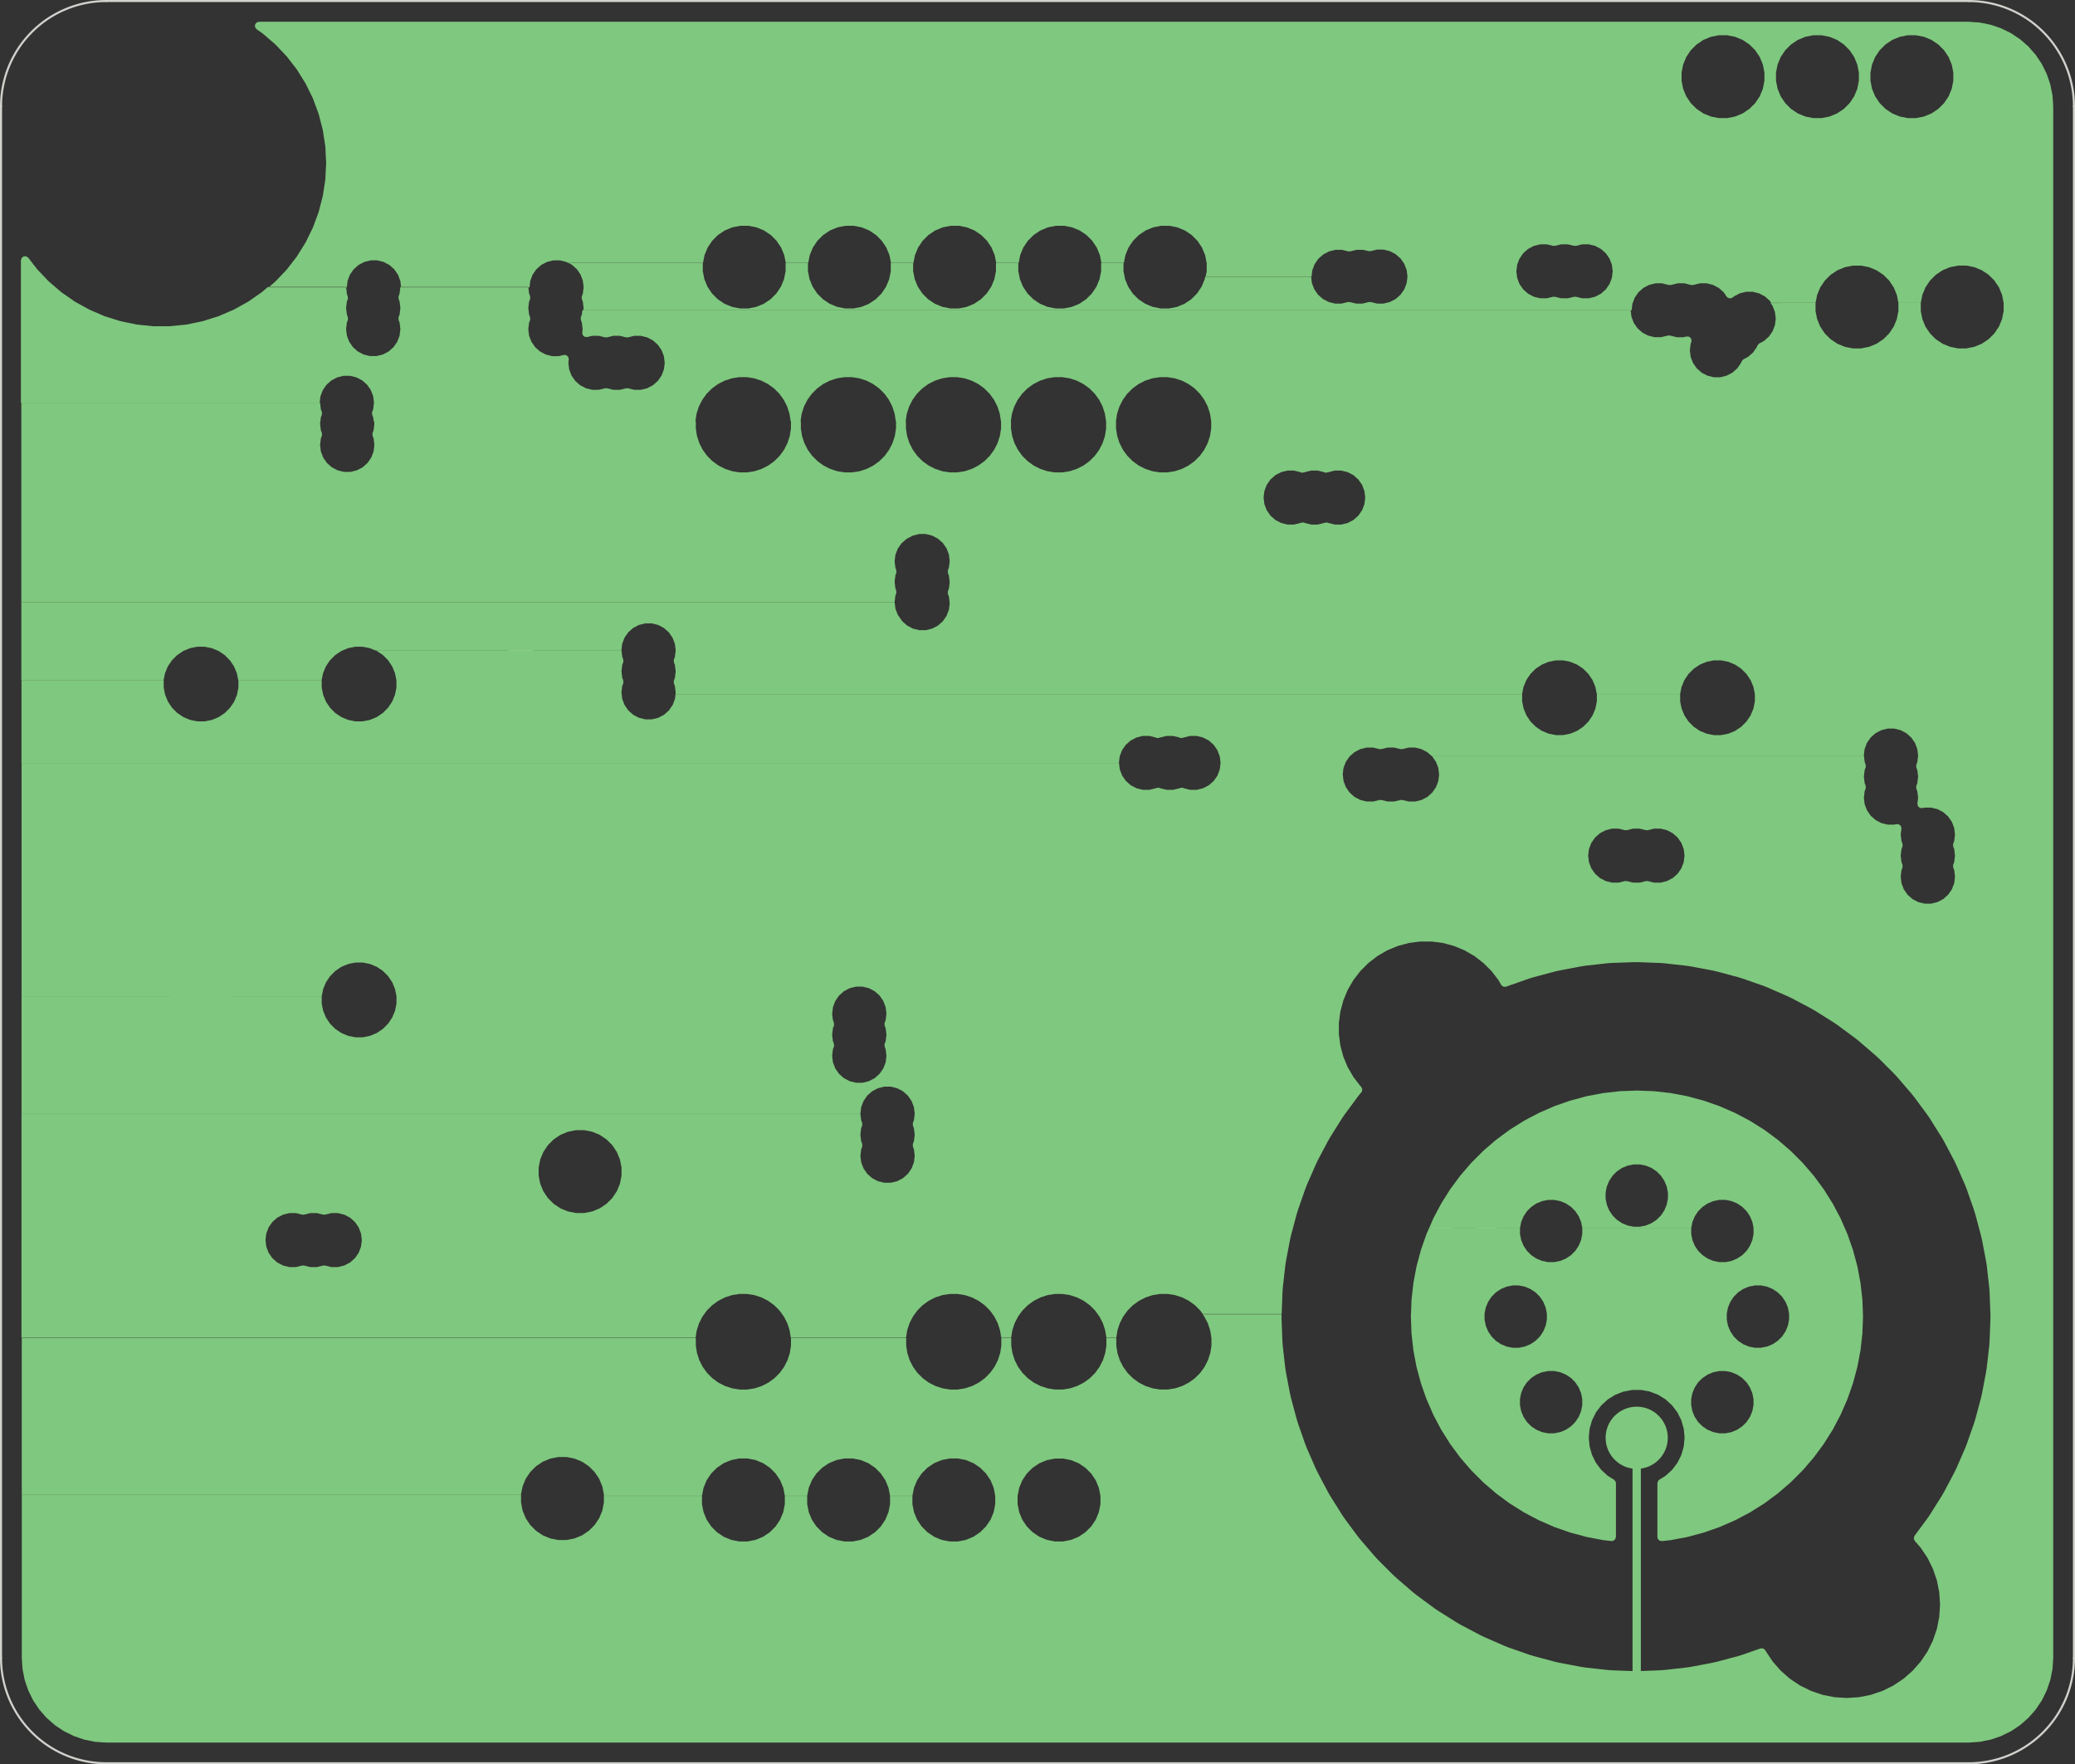 <?xml version="1.0" encoding="UTF-8" standalone="no"?>
<svg
   version="1.1"
   width="50.05mm"
   height="42.55mm"
   viewBox="0 0 50.05 42.55"
   id="svg85"
   sodipodi:docname="3458A Ref A9 Clone-In1_Cu.svg"
   inkscape:version="1.3.2 (091e20e, 2023-11-25, custom)"
   xmlns:inkscape="http://www.inkscape.org/namespaces/inkscape"
   xmlns:sodipodi="http://sodipodi.sourceforge.net/DTD/sodipodi-0.dtd"
   xmlns="http://www.w3.org/2000/svg"
   xmlns:svg="http://www.w3.org/2000/svg"
   xmlns:rdf="http://www.w3.org/1999/02/22-rdf-syntax-ns#"
   xmlns:cc="http://creativecommons.org/ns#"
   xmlns:dc="http://purl.org/dc/elements/1.1/">
  <rect x="0" y="0" width="50.05" height="42.55" fill="#333333" stroke="none"/>
  <defs
     id="defs85" />
  <sodipodi:namedview
     id="namedview85"
     pagecolor="#ffffff"
     bordercolor="#000000"
     borderopacity="0.25"
     inkscape:showpageshadow="2"
     inkscape:pageopacity="0.0"
     inkscape:pagecheckerboard="0"
     inkscape:deskcolor="#d1d1d1"
     inkscape:document-units="mm"
     inkscape:zoom="1.4324806"
     inkscape:cx="68.761837"
     inkscape:cy="46.422966"
     inkscape:window-width="2560"
     inkscape:window-height="1351"
     inkscape:window-x="-9"
     inkscape:window-y="707"
     inkscape:window-maximized="1"
     inkscape:current-layer="svg85" />
  <title
     id="title1">SVG Image created as 3458A Ref A9 Clone-In1_Cu.svg date 2025/01/21 00:58:14 </title>
  <desc
     id="desc1">Image generated by PCBNEW </desc>
  <g
     style="fill:#000000;fill-opacity:1;stroke:#000000;stroke-linecap:round;stroke-linejoin:round;stroke-opacity:1"
     id="g1"
     transform="translate(-130.145,-92.765)" />
  <g
     style="fill:#7fc87f;fill-opacity:1;stroke:none"
     id="g2"
     transform="translate(-130.145,-92.765)">
    <circle
       cx="169.623"
       cy="127.44"
       r="0.75"
       id="circle1" />
  </g>
  <g
     style="fill:#7fc87f;fill-opacity:1;stroke:none"
     id="g3"
     transform="translate(-130.145,-92.765)">
    <circle
       cx="158.24"
       cy="128.94"
       r="0.85"
       id="circle2" />
  </g>
  <g
     style="fill:#7fc87f;fill-opacity:1;stroke:none"
     id="g4"
     transform="translate(-130.145,-92.765)">
    <circle
       cx="135.001"
       cy="116.891"
       r="0.75"
       id="circle3" />
  </g>
  <g
     style="fill:#7fc87f;fill-opacity:1;stroke:none"
     id="g5"
     transform="translate(-130.145,-92.765)">
    <circle
       cx="143.713"
       cy="131.445"
       r="0.85"
       id="circle4" />
  </g>
  <g
     style="fill:#7fc87f;fill-opacity:1;stroke:none"
     id="g6"
     transform="translate(-130.145,-92.765)">
    <circle
       cx="144.145"
       cy="118.491"
       r="0.85"
       id="circle5" />
  </g>
  <g
     style="fill:#ececec;fill-opacity:1;stroke:none"
     id="g7"
     transform="translate(-130.145,-92.765)">
    <circle
       cx="142.699"
       cy="108.966"
       r="0.3"
       id="circle6" />
  </g>
  <g
     style="fill:#ececec;fill-opacity:1;stroke:none"
     id="g8"
     transform="translate(-130.145,-92.765)">
    <circle
       cx="148.463"
       cy="117.983"
       r="0.3"
       id="circle7" />
  </g>
  <g
     style="fill:#ececec;fill-opacity:1;stroke:none"
     id="g9"
     transform="translate(-130.145,-92.765)">
    <circle
       cx="142.699"
       cy="109.474"
       r="0.3"
       id="circle8" />
  </g>
  <g
     style="fill:#ececec;fill-opacity:1;stroke:none"
     id="g10"
     transform="translate(-130.145,-92.765)">
    <circle
       cx="142.699"
       cy="108.458"
       r="0.3"
       id="circle9" />
  </g>
  <g
     style="fill:#ececec;fill-opacity:1;stroke:none"
     id="g11"
     transform="translate(-130.145,-92.765)">
    <circle
       cx="144.653"
       cy="113.665"
       r="0.3"
       id="circle10" />
  </g>
  <g
     style="fill:#ececec;fill-opacity:1;stroke:none"
     id="g12"
     transform="translate(-130.145,-92.765)">
    <circle
       cx="132.588"
       cy="127.635"
       r="0.3"
       id="circle11" />
  </g>
  <g
     style="fill:#ececec;fill-opacity:1;stroke:none"
     id="g13"
     transform="translate(-130.145,-92.765)">
    <circle
       cx="149.479"
       cy="117.983"
       r="0.3"
       id="circle12" />
  </g>
  <g
     style="fill:#ececec;fill-opacity:1;stroke:none"
     id="g14"
     transform="translate(-130.145,-92.765)">
    <circle
       cx="132.588"
       cy="127.127"
       r="0.3"
       id="circle13" />
  </g>
  <g
     style="fill:#ececec;fill-opacity:1;stroke:none"
     id="g15"
     transform="translate(-130.145,-92.765)">
    <circle
       cx="144.145"
       cy="113.665"
       r="0.3"
       id="circle14" />
  </g>
  <g
     style="fill:#ececec;fill-opacity:1;stroke:none"
     id="g16"
     transform="translate(-130.145,-92.765)">
    <circle
       cx="143.637"
       cy="113.665"
       r="0.3"
       id="circle15" />
  </g>
  <g
     style="fill:#ececec;fill-opacity:1;stroke:none"
     id="g17"
     transform="translate(-130.145,-92.765)">
    <circle
       cx="132.588"
       cy="126.619"
       r="0.3"
       id="circle16" />
  </g>
  <g
     style="fill:#ececec;fill-opacity:1;stroke:none"
     id="g18"
     transform="translate(-130.145,-92.765)">
    <circle
       cx="148.971"
       cy="117.983"
       r="0.3"
       id="circle17" />
  </g>
  <g
     style="fill:#ececec;fill-opacity:1;stroke:none"
     id="g19"
     transform="translate(-130.145,-92.765)">
    <circle
       cx="167.673"
       cy="129.231"
       r="0.3"
       id="circle18" />
  </g>
  <g
     style="fill:#ececec;fill-opacity:1;stroke:none"
     id="g20"
     transform="translate(-130.145,-92.765)">
    <circle
       cx="168.66"
       cy="129.536"
       r="0.3"
       id="circle19" />
  </g>
  <g
     style="fill:#ececec;fill-opacity:1;stroke:none"
     id="g21"
     transform="translate(-130.145,-92.765)">
    <circle
       cx="173.263"
       cy="126.837"
       r="0.3"
       id="circle20" />
  </g>
  <g
     style="fill:#ececec;fill-opacity:1;stroke:none"
     id="g22"
     transform="translate(-130.145,-92.765)">
    <circle
       cx="170.688"
       cy="124.52"
       r="0.3"
       id="circle21" />
  </g>
  <g
     style="fill:#ececec;fill-opacity:1;stroke:none"
     id="g23"
     transform="translate(-130.145,-92.765)">
    <circle
       cx="168.216"
       cy="124.942"
       r="0.3"
       id="circle22" />
  </g>
  <g
     style="fill:#ececec;fill-opacity:1;stroke:none"
     id="g24"
     transform="translate(-130.145,-92.765)">
    <circle
       cx="167.353"
       cy="120.872"
       r="0.3"
       id="circle23" />
  </g>
  <g
     style="fill:#ececec;fill-opacity:1;stroke:none"
     id="g25"
     transform="translate(-130.145,-92.765)">
    <circle
       cx="170.6"
       cy="120.33"
       r="0.3"
       id="circle24" />
  </g>
  <g
     style="fill:#ececec;fill-opacity:1;stroke:none"
     id="g26"
     transform="translate(-130.145,-92.765)">
    <circle
       cx="168.66"
       cy="128.71"
       r="0.3"
       id="circle25" />
  </g>
  <g
     style="fill:#ececec;fill-opacity:1;stroke:none"
     id="g27"
     transform="translate(-130.145,-92.765)">
    <circle
       cx="165.982"
       cy="126.797"
       r="0.3"
       id="circle26" />
  </g>
  <g
     style="fill:#ececec;fill-opacity:1;stroke:none"
     id="g28"
     transform="translate(-130.145,-92.765)">
    <circle
       cx="170.561"
       cy="128.727"
       r="0.3"
       id="circle27" />
  </g>
  <g
     style="fill:#ececec;fill-opacity:1;stroke:none"
     id="g29"
     transform="translate(-130.145,-92.765)">
    <circle
       cx="173.177"
       cy="123.063"
       r="0.3"
       id="circle28" />
  </g>
  <g
     style="fill:#ececec;fill-opacity:1;stroke:none"
     id="g30"
     transform="translate(-130.145,-92.765)">
    <circle
       cx="164.61"
       cy="125.451"
       r="0.3"
       id="circle29" />
  </g>
  <g
     style="fill:#ececec;fill-opacity:1;stroke:none"
     id="g31"
     transform="translate(-130.145,-92.765)">
    <circle
       cx="165.423"
       cy="125.451"
       r="0.3"
       id="circle30" />
  </g>
  <g
     style="fill:#ececec;fill-opacity:1;stroke:none"
     id="g32"
     transform="translate(-130.145,-92.765)">
    <circle
       cx="170.561"
       cy="129.54"
       r="0.3"
       id="circle31" />
  </g>
  <g
     style="fill:#ececec;fill-opacity:1;stroke:none"
     id="g33"
     transform="translate(-130.145,-92.765)">
    <circle
       cx="168.216"
       cy="124.103"
       r="0.3"
       id="circle32" />
  </g>
  <g
     style="fill:#ececec;fill-opacity:1;stroke:none"
     id="g34"
     transform="translate(-130.145,-92.765)">
    <circle
       cx="173.837"
       cy="123.589"
       r="0.3"
       id="circle33" />
  </g>
  <g
     style="fill:#ececec;fill-opacity:1;stroke:none"
     id="g35"
     transform="translate(-130.145,-92.765)">
    <circle
       cx="164.614"
       cy="123.55"
       r="0.3"
       id="circle34" />
  </g>
  <g
     style="fill:#ececec;fill-opacity:1;stroke:none"
     id="g36"
     transform="translate(-130.145,-92.765)">
    <circle
       cx="164.915"
       cy="126.467"
       r="0.3"
       id="circle35" />
  </g>
  <g
     style="fill:#ececec;fill-opacity:1;stroke:none"
     id="g37"
     transform="translate(-130.145,-92.765)">
    <circle
       cx="173.168"
       cy="125.998"
       r="0.3"
       id="circle36" />
  </g>
  <g
     style="fill:#ececec;fill-opacity:1;stroke:none"
     id="g38"
     transform="translate(-130.145,-92.765)">
    <circle
       cx="174.646"
       cy="125.49"
       r="0.3"
       id="circle37" />
  </g>
  <g
     style="fill:#ececec;fill-opacity:1;stroke:none"
     id="g39"
     transform="translate(-130.145,-92.765)">
    <circle
       cx="168.173"
       cy="120.973"
       r="0.3"
       id="circle38" />
  </g>
  <g
     style="fill:#ececec;fill-opacity:1;stroke:none"
     id="g40"
     transform="translate(-130.145,-92.765)">
    <circle
       cx="171.947"
       cy="120.887"
       r="0.3"
       id="circle39" />
  </g>
  <g
     style="fill:#ececec;fill-opacity:1;stroke:none"
     id="g41"
     transform="translate(-130.145,-92.765)">
    <circle
       cx="174.65"
       cy="123.589"
       r="0.3"
       id="circle40" />
  </g>
  <g
     style="fill:#ececec;fill-opacity:1;stroke:none"
     id="g42"
     transform="translate(-130.145,-92.765)">
    <circle
       cx="166.769"
       cy="120.287"
       r="0.3"
       id="circle41" />
  </g>
  <g
     style="fill:#ececec;fill-opacity:1;stroke:none"
     id="g43"
     transform="translate(-130.145,-92.765)">
    <circle
       cx="171.587"
       cy="119.809"
       r="0.3"
       id="circle42" />
  </g>
  <g
     style="fill:#ececec;fill-opacity:1;stroke:none"
     id="g44"
     transform="translate(-130.145,-92.765)">
    <circle
       cx="171.108"
       cy="120.982"
       r="0.3"
       id="circle43" />
  </g>
  <g
     style="fill:#ececec;fill-opacity:1;stroke:none"
     id="g45"
     transform="translate(-130.145,-92.765)">
    <circle
       cx="165.422"
       cy="121.629"
       r="0.3"
       id="circle44" />
  </g>
  <g
     style="fill:#ececec;fill-opacity:1;stroke:none"
     id="g46"
     transform="translate(-130.145,-92.765)">
    <circle
       cx="165.44"
       cy="123.55"
       r="0.3"
       id="circle45" />
  </g>
  <g
     style="fill:#ececec;fill-opacity:1;stroke:none"
     id="g47"
     transform="translate(-130.145,-92.765)">
    <circle
       cx="171.907"
       cy="128.168"
       r="0.3"
       id="circle46" />
  </g>
  <g
     style="fill:#ececec;fill-opacity:1;stroke:none"
     id="g48"
     transform="translate(-130.145,-92.765)">
    <circle
       cx="166.083"
       cy="125.977"
       r="0.3"
       id="circle47" />
  </g>
  <g
     style="fill:#ececec;fill-opacity:1;stroke:none"
     id="g49"
     transform="translate(-130.145,-92.765)">
    <circle
       cx="167.683"
       cy="119.805"
       r="0.3"
       id="circle48" />
  </g>
  <g
     style="fill:#ececec;fill-opacity:1;stroke:none"
     id="g50"
     transform="translate(-130.145,-92.765)">
    <circle
       cx="170.18"
       cy="124.52"
       r="0.3"
       id="circle49" />
  </g>
  <g
     style="fill:#ececec;fill-opacity:1;stroke:none"
     id="g51"
     transform="translate(-130.145,-92.765)">
    <circle
       cx="173.278"
       cy="122.243"
       r="0.3"
       id="circle50" />
  </g>
  <g
     style="fill:#ececec;fill-opacity:1;stroke:none"
     id="g52"
     transform="translate(-130.145,-92.765)">
    <circle
       cx="173.82"
       cy="125.49"
       r="0.3"
       id="circle51" />
  </g>
  <g
     style="fill:#ececec;fill-opacity:1;stroke:none"
     id="g53"
     transform="translate(-130.145,-92.765)">
    <circle
       cx="172.521"
       cy="120.312"
       r="0.3"
       id="circle52" />
  </g>
  <g
     style="fill:#ececec;fill-opacity:1;stroke:none"
     id="g54"
     transform="translate(-130.145,-92.765)">
    <circle
       cx="171.044"
       cy="124.943"
       r="0.3"
       id="circle53" />
  </g>
  <g
     style="fill:#ececec;fill-opacity:1;stroke:none"
     id="g55"
     transform="translate(-130.145,-92.765)">
    <circle
       cx="168.699"
       cy="120.313"
       r="0.3"
       id="circle54" />
  </g>
  <g
     style="fill:#ececec;fill-opacity:1;stroke:none"
     id="g56"
     transform="translate(-130.145,-92.765)">
    <circle
       cx="171.044"
       cy="124.104"
       r="0.3"
       id="circle55" />
  </g>
  <g
     style="fill:#ececec;fill-opacity:1;stroke:none"
     id="g57"
     transform="translate(-130.145,-92.765)">
    <circle
       cx="174.341"
       cy="126.477"
       r="0.3"
       id="circle56" />
  </g>
  <g
     style="fill:#ececec;fill-opacity:1;stroke:none"
     id="g58"
     transform="translate(-130.145,-92.765)">
    <circle
       cx="166.092"
       cy="123.042"
       r="0.3"
       id="circle57" />
  </g>
  <g
     style="fill:#ececec;fill-opacity:1;stroke:none"
     id="g59"
     transform="translate(-130.145,-92.765)">
    <circle
       cx="164.919"
       cy="122.562"
       r="0.3"
       id="circle58" />
  </g>
  <g
     style="fill:#ececec;fill-opacity:1;stroke:none"
     id="g60"
     transform="translate(-130.145,-92.765)">
    <circle
       cx="173.863"
       cy="121.659"
       r="0.3"
       id="circle59" />
  </g>
  <g
     style="fill:#ececec;fill-opacity:1;stroke:none"
     id="g61"
     transform="translate(-130.145,-92.765)">
    <circle
       cx="174.345"
       cy="122.573"
       r="0.3"
       id="circle60" />
  </g>
  <g
     style="fill:#ececec;fill-opacity:1;stroke:none"
     id="g62"
     transform="translate(-130.145,-92.765)">
    <circle
       cx="166.739"
       cy="128.728"
       r="0.3"
       id="circle61" />
  </g>
  <g
     style="fill:#ececec;fill-opacity:1;stroke:none"
     id="g63"
     transform="translate(-130.145,-92.765)">
    <circle
       cx="167.313"
       cy="128.153"
       r="0.3"
       id="circle62" />
  </g>
  <g
     style="fill:#ececec;fill-opacity:1;stroke:none"
     id="g64"
     transform="translate(-130.145,-92.765)">
    <circle
       cx="165.997"
       cy="122.203"
       r="0.3"
       id="circle63" />
  </g>
  <g
     style="fill:#ececec;fill-opacity:1;stroke:none"
     id="g65"
     transform="translate(-130.145,-92.765)">
    <circle
       cx="172.491"
       cy="128.753"
       r="0.3"
       id="circle64" />
  </g>
  <g
     style="fill:#ececec;fill-opacity:1;stroke:none"
     id="g66"
     transform="translate(-130.145,-92.765)">
    <circle
       cx="169.63"
       cy="124.52"
       r="0.3"
       id="circle65" />
  </g>
  <g
     style="fill:#ececec;fill-opacity:1;stroke:none"
     id="g67"
     transform="translate(-130.145,-92.765)">
    <circle
       cx="165.397"
       cy="127.381"
       r="0.3"
       id="circle66" />
  </g>
  <g
     style="fill:#ececec;fill-opacity:1;stroke:none"
     id="g68"
     transform="translate(-130.145,-92.765)">
    <circle
       cx="173.838"
       cy="127.411"
       r="0.3"
       id="circle67" />
  </g>
  <g
     style="fill:#ececec;fill-opacity:1;stroke:none"
     id="g69"
     transform="translate(-130.145,-92.765)">
    <circle
       cx="171.577"
       cy="129.235"
       r="0.3"
       id="circle68" />
  </g>
  <g
     style="fill:#ececec;fill-opacity:1;stroke:none"
     id="g70"
     transform="translate(-130.145,-92.765)">
    <circle
       cx="170.6"
       cy="119.504"
       r="0.3"
       id="circle69" />
  </g>
  <g
     style="fill:#ececec;fill-opacity:1;stroke:none"
     id="g71"
     transform="translate(-130.145,-92.765)">
    <circle
       cx="168.572"
       cy="124.519"
       r="0.3"
       id="circle70" />
  </g>
  <g
     style="fill:#ececec;fill-opacity:1;stroke:none"
     id="g72"
     transform="translate(-130.145,-92.765)">
    <circle
       cx="169.08"
       cy="124.519"
       r="0.3"
       id="circle71" />
  </g>
  <g
     style="fill:#ececec;fill-opacity:1;stroke:none"
     id="g73"
     transform="translate(-130.145,-92.765)">
    <circle
       cx="171.087"
       cy="128.067"
       r="0.3"
       id="circle72" />
  </g>
  <g
     style="fill:#ececec;fill-opacity:1;stroke:none"
     id="g74"
     transform="translate(-130.145,-92.765)">
    <circle
       cx="168.699"
       cy="119.5"
       r="0.3"
       id="circle73" />
  </g>
  <g
     style="fill:#ececec;fill-opacity:1;stroke:none"
     id="g75"
     transform="translate(-130.145,-92.765)">
    <circle
       cx="168.152"
       cy="128.058"
       r="0.3"
       id="circle74" />
  </g>
  <g
     style="fill:none;stroke:#7fc87f;stroke-width:0.2;stroke-linecap:round;stroke-linejoin:round;stroke-opacity:1"
     id="g77"
     transform="translate(-130.145,-92.765)">
    <path
       d="m 169.623,127.44 v 5.861"
       id="path75" />
    <path
       style="fill:#7fc87f;fill-opacity:1;fill-rule:evenodd;stroke:none"
       d="m 170.034,119.081 0.007,5e-4 0.398,0.045 0.007,0.001 0.096,0.018 0.297,0.056 0.007,0.002 0.387,0.104 0.007,0.002 0.378,0.132 0.007,0.003 0.367,0.16 0.007,0.003 0.354,0.187 0.006,0.004 0.339,0.213 0.006,0.004 0.322,0.238 0.006,0.005 0.303,0.261 0.005,0.005 0.283,0.283 0.005,0.005 0.261,0.303 0.005,0.006 0.238,0.322 0.004,0.006 0.091,0.145 0.068,0.109 0.054,0.085 0.004,0.006 0.187,0.354 0.003,0.007 0.16,0.367 0.003,0.007 0.132,0.378 0.002,0.007 0.104,0.387 0.002,0.007 0.074,0.394 0.001,0.007 0.045,0.398 5e-4,0.007 0.015,0.4 v 0.007 l -0.015,0.4 -5e-4,0.007 -0.045,0.398 -0.001,0.007 -0.074,0.393 -0.002,0.007 -0.104,0.387 -0.002,0.007 -0.132,0.378 -0.003,0.007 -0.16,0.367 -0.003,0.007 -0.187,0.354 -0.004,0.006 -0.213,0.339 -0.004,0.006 -0.238,0.322 -0.005,0.006 -0.261,0.303 -0.005,0.005 -0.283,0.283 -0.005,0.005 -0.303,0.261 -0.006,0.005 -0.322,0.238 -0.006,0.004 -0.339,0.213 -0.006,0.004 -0.354,0.187 -0.007,0.003 -0.367,0.16 -0.007,0.003 -0.378,0.132 -0.007,0.002 -0.387,0.104 -0.007,0.002 -0.394,0.074 -0.007,10e-4 -0.206,0.023 -0.06,-0.012 -0.041,-0.045 -0.009,-0.041 v -1.3 l 0.019,-0.058 0.028,-0.026 0.149,-0.092 v 0 0 l 0.158,-0.144 0.129,-0.17 0.095,-0.191 0.058,-0.205 0.02,-0.212 -0.02,-0.212 -0.058,-0.205 -0.095,-0.191 -0.129,-0.17 -0.054,-0.05 -0.103,-0.094 v 0 l -0.011,-0.007 h 0.629 v 0.148 l 0.029,0.145 0.057,0.137 v 0 l 0.082,0.123 0.105,0.104 0.123,0.082 0.137,0.057 0.145,0.029 v 0 h 0.148 v 0 l 0.145,-0.029 0.137,-0.057 0.123,-0.082 0.104,-0.104 0.082,-0.123 0.057,-0.137 0.029,-0.145 v -0.148 l -0.029,-0.145 -0.057,-0.137 -0.082,-0.123 -0.104,-0.104 -0.123,-0.082 v 0 l -0.137,-0.057 -0.145,-0.029 h -0.148 v 0 l -0.145,0.029 -0.137,0.057 -0.123,0.082 -0.105,0.104 -0.082,0.123 -0.057,0.137 -0.029,0.145 h -0.629 l -0.17,-0.105 v 0 l -0.103,-0.04 -0.096,-0.037 v 0 0 l -0.21,-0.039 h -0.213 l -0.21,0.039 -0.199,0.077 v 0 l -0.181,0.112 v 0 l -0.158,0.144 h -1e-4 v 0 0 l -0.128,0.17 h -1e-4 l -0.095,0.191 -0.058,0.205 -0.02,0.212 0.014,0.149 0.006,0.063 0.058,0.205 0.095,0.191 0.128,0.17 h 1e-4 l 0.158,0.144 v 0 l 0.149,0.092 0.04,0.047 0.007,0.037 v 1.298 l -0.019,0.058 -0.05,0.036 -0.042,0.004 -0.192,-0.022 -0.007,-10e-4 -0.393,-0.074 -0.007,-0.002 -0.387,-0.104 -0.007,-0.002 -0.378,-0.132 -0.007,-0.003 -0.367,-0.16 -0.007,-0.003 -0.354,-0.187 -0.006,-0.004 -0.194,-0.122 -0.145,-0.091 -0.006,-0.004 -0.322,-0.238 -0.006,-0.005 -0.303,-0.261 -0.005,-0.005 -0.283,-0.283 -0.005,-0.005 -0.261,-0.303 -0.005,-0.006 -0.238,-0.322 -0.004,-0.006 -0.213,-0.339 -0.004,-0.006 -0.187,-0.354 -0.003,-0.007 -0.16,-0.367 -0.002,-0.005 h 2.255 v 0.148 l 0.029,0.145 0.057,0.137 v 0 l 0.082,0.123 0.104,0.104 0.123,0.082 0.137,0.057 0.145,0.029 v 0 h 0.148 v 0 l 0.145,-0.029 0.137,-0.057 0.123,-0.082 0.104,-0.104 0.082,-0.123 0.057,-0.137 0.029,-0.145 v -0.148 l -0.029,-0.145 -0.057,-0.137 -0.082,-0.123 -0.104,-0.104 -0.123,-0.082 v 0 l -0.137,-0.057 -0.145,-0.029 h -0.148 v 0 l -0.145,0.029 -0.137,0.057 -0.123,0.082 -0.105,0.104 -0.082,0.123 -0.057,0.137 -0.029,0.145 h -2.255 l -7e-4,-0.002 -0.098,-0.28 -0.034,-0.098 -0.002,-0.007 -0.055,-0.204 -0.049,-0.183 -0.002,-0.007 -0.074,-0.393 -10e-4,-0.007 -0.025,-0.226 -0.019,-0.172 -6e-4,-0.007 -0.015,-0.4 v -0.007 l 0.003,-0.07 h 1.774 v 0.148 l 0.029,0.145 0.057,0.137 0.082,0.123 0.104,0.104 0.123,0.082 0.137,0.057 0.145,0.029 v 0 h 0.148 v 0 l 0.145,-0.029 0.137,-0.057 0.123,-0.082 0.105,-0.104 0.082,-0.123 0.057,-0.137 0.029,-0.145 v -0.148 h 4.339 v 0.148 l 0.029,0.145 0.057,0.137 0.082,0.123 0.104,0.104 0.123,0.082 0.137,0.057 0.145,0.029 v 0 h 0.148 v 0 l 0.145,-0.029 0.137,-0.057 0.123,-0.082 0.105,-0.104 0.082,-0.123 0.057,-0.137 0.029,-0.145 v -0.148 l -0.029,-0.145 -0.057,-0.137 -0.082,-0.123 -0.105,-0.105 -0.123,-0.082 v 0 l -0.137,-0.057 -0.145,-0.029 h -0.148 v 0 l -0.145,0.029 -0.137,0.057 -0.123,0.082 -0.104,0.105 -0.082,0.123 -0.057,0.137 v 0 l -0.029,0.145 h -4.339 l -0.029,-0.145 -0.057,-0.137 -0.082,-0.123 -0.105,-0.105 -0.123,-0.082 v 0 l -0.137,-0.057 -0.145,-0.029 h -0.148 v 0 l -0.145,0.029 -0.137,0.057 -0.123,0.082 -0.104,0.105 -0.082,0.123 -0.057,0.137 v 0 l -0.029,0.145 h -1.774 l 0.012,-0.33 6e-4,-0.007 0.045,-0.398 0.001,-0.007 0.074,-0.394 0.002,-0.007 0.104,-0.387 0.002,-0.007 0.034,-0.098 0.098,-0.28 0.003,-0.007 0.062,-0.143 h 2.191 v 0 0.148 l 0.029,0.145 0.057,0.137 0.082,0.123 0.104,0.104 0.123,0.082 0.137,0.057 0.145,0.029 v 0 h 0.148 v 0 l 0.145,-0.029 0.137,-0.057 0.123,-0.082 0.104,-0.104 0.082,-0.123 0.057,-0.137 0.029,-0.145 v -0.148 0 h 2.628 v 0 0.148 l 0.029,0.145 0.057,0.137 0.082,0.123 0.105,0.104 0.123,0.082 0.137,0.057 0.145,0.029 v 0 h 0.148 v 0 l 0.145,-0.029 0.137,-0.057 0.123,-0.082 0.104,-0.104 0.082,-0.123 0.057,-0.137 0.029,-0.145 v -0.148 l -0.029,-0.145 -0.057,-0.137 -0.082,-0.123 -0.104,-0.104 -0.123,-0.082 -5e-4,-2e-4 -0.136,-0.056 -0.145,-0.029 h -0.148 v 0 l -0.145,0.029 -0.137,0.057 -0.123,0.082 -0.105,0.104 -0.082,0.123 -0.057,0.137 -0.029,0.145 h -2.628 l -0.029,-0.145 -0.057,-0.137 -0.082,-0.123 -0.104,-0.104 -0.123,-0.082 -5e-4,-2e-4 -0.136,-0.056 -0.145,-0.029 h -0.148 v 0 l -0.145,0.029 -0.137,0.057 -0.123,0.082 -0.105,0.104 -0.082,0.123 -0.057,0.137 -0.029,0.145 h -2.191 l 0.098,-0.224 0.003,-0.007 0.187,-0.354 0.004,-0.006 0.166,-0.264 h 3.798 v 0.148 l 0.024,0.119 0.005,0.026 0.057,0.137 0.082,0.123 0.104,0.104 0.123,0.082 0.137,0.057 0.145,0.029 v 0 h 0.148 v 0 l 0.145,-0.029 0.137,-0.057 0.123,-0.082 0.105,-0.104 0.082,-0.123 0.057,-0.137 0.029,-0.145 v -0.148 l -0.029,-0.145 -0.057,-0.137 -0.082,-0.123 -0.105,-0.105 -0.123,-0.082 v 0 l -0.137,-0.057 -0.145,-0.029 h -0.148 v 0 l -0.145,0.029 -0.137,0.057 -0.123,0.082 -0.104,0.105 -0.082,0.123 -0.057,0.137 -0.029,0.145 h -3.798 l 0.047,-0.075 0.004,-0.006 0.238,-0.322 0.005,-0.006 0.261,-0.304 0.005,-0.005 0.283,-0.283 0.005,-0.005 0.303,-0.261 0.006,-0.005 0.322,-0.238 0.006,-0.004 0.339,-0.213 0.006,-0.004 0.354,-0.187 0.007,-0.003 0.367,-0.16 0.007,-0.003 0.378,-0.132 0.007,-0.002 0.387,-0.104 0.007,-0.002 0.393,-0.074 0.007,-10e-4 0.398,-0.045 0.007,-5e-4 0.4,-0.015 h 0.007 z"
       id="path76" />
    <path
       style="fill:#7fc87f;fill-opacity:1;fill-rule:evenodd;stroke:none"
       d="m 177.633,93.291 0.257,0.017 0.013,0.002 0.249,0.05 0.013,0.003 0.24,0.082 0.012,0.005 0.228,0.112 0.011,0.006 0.211,0.141 0.01,0.008 0.191,0.167 0.009,0.009 0.167,0.191 0.008,0.01 0.141,0.211 0.006,0.011 0.112,0.228 0.005,0.012 0.082,0.24 0.003,0.013 0.05,0.249 0.002,0.013 0.017,0.257 2e-4,0.006 v 37.414 l -2e-4,0.006 -0.017,0.257 -0.002,0.013 -0.05,0.249 -0.003,0.013 -0.082,0.24 -0.005,0.012 -0.112,0.228 -0.006,0.011 -0.141,0.211 -0.008,0.01 -0.167,0.191 -0.009,0.009 -0.191,0.167 -0.01,0.008 -0.211,0.141 -0.011,0.006 -0.228,0.112 -0.012,0.005 -0.24,0.082 -0.013,0.003 -0.249,0.05 -0.013,0.002 -0.257,0.017 -0.006,2e-4 h -44.914 l -0.006,-2e-4 -0.257,-0.017 -0.013,-0.002 -0.249,-0.05 -0.013,-0.003 -0.24,-0.082 -0.012,-0.005 -0.228,-0.112 -0.011,-0.006 -0.211,-0.141 -0.01,-0.008 -0.191,-0.167 -0.009,-0.009 -0.167,-0.191 -0.008,-0.01 -0.141,-0.211 -0.006,-0.011 -0.112,-0.228 -0.005,-0.012 -0.082,-0.24 -0.003,-0.013 -0.004,-0.02 -0.045,-0.229 -0.002,-0.013 -0.002,-0.028 -0.015,-0.229 -2e-4,-0.006 v -3.94 h 12.042 v 0.197 l 0.038,0.193 v 0 l 0.075,0.182 0.036,0.054 0.073,0.11 0.139,0.139 0.164,0.11 0.182,0.075 0.193,0.038 v 0 h 0.197 v 0 l 0.193,-0.038 0.182,-0.075 0.164,-0.11 0.139,-0.139 0.11,-0.164 0.075,-0.182 0.038,-0.193 v -0.162 h 2.366 v 0.197 l 0.038,0.193 v 0 l 0.075,0.182 v 0 l 0.11,0.164 0.139,0.139 0.164,0.11 0.182,0.075 0.193,0.038 v 0 h 0.197 v 0 l 0.193,-0.038 0.182,-0.075 0.164,-0.11 0.139,-0.139 0.11,-0.164 0.075,-0.182 0.038,-0.193 v -0.197 0 h 0.539 v 0.197 l 0.038,0.193 v 0 l 0.075,0.182 v 0 l 0.11,0.164 0.139,0.139 0.164,0.11 0.182,0.075 0.193,0.038 v 0 h 0.197 v 0 l 0.193,-0.038 0.182,-0.075 0.164,-0.11 0.139,-0.139 0.11,-0.164 0.075,-0.182 0.038,-0.193 v -0.197 0 h 0.539 v 0.197 l 0.038,0.193 v 0 l 0.075,0.182 v 0 l 0.11,0.164 0.139,0.139 0.164,0.11 0.182,0.075 0.193,0.038 v 0 h 0.197 v 0 l 0.193,-0.038 0.086,-0.036 0.005,-0.002 0.004,-0.002 0.005,-0.002 0.082,-0.034 0.074,-0.05 0.008,-0.005 10e-4,-6e-4 0.001,-9e-4 0.008,-0.006 0.071,-0.048 0.061,-0.061 0.007,-0.007 0.003,-0.003 0.003,-0.003 0.007,-0.007 0.059,-0.059 0.046,-0.069 0.006,-0.008 0.005,-0.005 0.003,-0.006 0.005,-0.008 0.045,-0.067 0.021,-0.05 0.01,-0.024 0.004,-0.009 0.004,-0.008 0.003,-0.008 0.003,-0.009 0.03,-0.073 0.015,-0.078 0.002,-0.009 0.003,-0.01 0.001,-0.01 10e-4,-0.01 0.015,-0.077 v -0.078 l 5e-4,-0.01 0.001,-0.01 v 0 l -0.001,-0.01 -5e-4,-0.01 v -0.078 0 h 0.539 v 0.197 l 0.038,0.193 v 0 l 0.075,0.182 v 0 l 0.11,0.164 0.139,0.139 0.164,0.11 0.182,0.075 0.193,0.038 v 0 h 0.197 v 0 l 0.193,-0.038 0.182,-0.075 0.164,-0.11 0.139,-0.139 0.11,-0.164 0.075,-0.182 0.038,-0.193 v -0.197 l -0.038,-0.193 -0.075,-0.182 -0.11,-0.164 -0.139,-0.139 -0.164,-0.11 v 0 l -0.182,-0.075 -0.193,-0.038 v 0 h -0.197 v 0 l -0.193,0.038 v 0 l -0.182,0.075 -0.164,0.11 v 0 l -0.139,0.139 v 0 l -0.11,0.164 -0.075,0.182 v 0 l -0.038,0.193 h -0.539 v -1e-4 l -0.015,-0.077 -10e-4,-0.01 -0.001,-0.01 -0.003,-0.01 -0.002,-0.009 -0.015,-0.078 -0.03,-0.073 -0.003,-0.009 -0.003,-0.008 v 0 0 l -0.004,-0.008 -0.004,-0.009 -0.031,-0.075 v 0 l -0.045,-0.067 -0.005,-0.008 -0.003,-0.006 v 0 0 l -0.005,-0.005 -0.006,-0.008 -0.018,-0.028 -0.028,-0.042 -0.022,-0.022 -0.036,-0.036 -0.007,-0.007 -0.003,-0.003 v 0 0 0 l -0.003,-0.003 -0.007,-0.007 -0.061,-0.061 -0.052,-0.035 -0.019,-0.013 -0.008,-0.006 -0.001,-9e-4 v 0 l -10e-4,-6e-4 -0.008,-0.005 -0.074,-0.05 v 0 0 0 l -0.052,-0.021 -0.031,-0.013 -0.005,-0.002 -0.004,-0.002 -0.005,-0.002 -0.086,-0.036 -0.193,-0.038 v 0 h -0.197 v 0 l -0.193,0.038 v 0 l -0.182,0.075 -0.164,0.11 v 0 l -0.139,0.139 v 0 l -0.11,0.164 -0.075,0.182 v 0 l -0.038,0.193 h -0.539 l -0.038,-0.193 -0.075,-0.182 -0.11,-0.164 -0.139,-0.139 -0.164,-0.11 v 0 l -0.182,-0.075 -0.193,-0.038 v 0 h -0.197 v 0 l -0.193,0.038 v 0 l -0.182,0.075 -0.164,0.11 v 0 l -0.139,0.139 v 0 l -0.11,0.164 -0.075,0.182 v 0 l -0.038,0.193 h -0.539 l -0.038,-0.193 -0.075,-0.182 -0.11,-0.164 -0.139,-0.139 -0.164,-0.11 v 0 l -0.182,-0.075 -0.193,-0.038 v 0 h -0.197 v 0 l -0.193,0.038 v 0 l -0.182,0.075 -0.164,0.11 v 0 l -0.139,0.139 v 0 l -0.11,0.164 -0.075,0.182 v 0 l -0.038,0.193 h -2.366 v -0.035 l -0.038,-0.193 -0.075,-0.182 -0.11,-0.164 -0.139,-0.139 -0.164,-0.11 v 0 0 l -0.182,-0.075 -0.193,-0.038 v 0 h -0.197 v 0 l -0.193,0.038 v 0 l -0.182,0.075 -0.164,0.11 v 0 l -0.139,0.139 v 0 l -0.11,0.164 -0.075,0.182 v 0 l -0.038,0.193 h -12.042 v -3.767 h 16.259 v 0.181 l 0.028,0.179 v 0 l 0.056,0.172 0.082,0.161 0.106,0.146 0.128,0.128 0.146,0.106 0.161,0.082 0.172,0.056 0.071,0.011 0.107,0.017 v 0 h 0.181 l 0.089,-0.014 0.089,-0.014 0.172,-0.056 0.161,-0.082 0.146,-0.106 0.128,-0.128 0.106,-0.146 0.082,-0.161 0.056,-0.172 0.028,-0.179 v -0.181 -1e-4 h 2.779 v 0.181 l 0.028,0.179 v 0 l 0.056,0.172 0.082,0.161 0.106,0.146 0.128,0.128 0.146,0.106 0.161,0.082 0.172,0.056 0.071,0.011 0.107,0.017 v 0 h 0.181 l 0.089,-0.014 0.089,-0.014 0.172,-0.056 0.161,-0.082 0.146,-0.106 0.128,-0.128 0.106,-0.146 0.082,-0.161 0.056,-0.172 0.028,-0.179 v -0.181 -1e-4 h 0.239 v 0.181 l 0.028,0.179 v 0 l 0.056,0.172 0.082,0.161 0.106,0.146 0.128,0.128 0.146,0.106 0.161,0.082 0.172,0.056 0.071,0.011 0.107,0.017 v 0 h 0.181 l 0.089,-0.014 0.089,-0.014 0.172,-0.056 0.161,-0.082 0.146,-0.106 0.128,-0.128 0.106,-0.146 0.082,-0.161 0.056,-0.172 0.028,-0.179 v -0.181 -1e-4 h 0.239 v 0.181 l 0.028,0.179 v 0 l 0.056,0.172 0.082,0.161 0.106,0.146 0.128,0.128 0.146,0.106 0.161,0.082 0.172,0.056 0.071,0.011 0.107,0.017 v 0 h 0.181 l 0.089,-0.014 0.089,-0.014 0.172,-0.056 0.161,-0.082 0.146,-0.106 0.128,-0.128 0.106,-0.146 0.082,-0.161 0.056,-0.172 0.028,-0.179 v -0.181 -1e-4 l -0.028,-0.179 v 0 l -0.056,-0.172 -0.082,-0.161 -0.046,-0.063 h 1.903 v 0.112 l 0.02,0.527 0.008,0.112 0.059,0.524 0.017,0.111 0.098,0.518 0.025,0.109 0.136,0.509 0.033,0.107 0.174,0.498 v 1e-4 l 0.041,0.104 0.211,0.483 0.025,0.051 0.024,0.05 0.246,0.466 0.056,0.097 0.222,0.354 0.058,0.093 0.063,0.093 v 0 0 l 0.093,0.127 0.22,0.297 0.05,0.063 0.02,0.025 0.344,0.4 0.044,0.048 0.032,0.035 0.373,0.373 h 1e-4 v 0 l 0.082,0.076 0.4,0.344 v 1e-4 0 l 0.088,0.07 0.424,0.313 0.093,0.063 0.223,0.14 0.223,0.14 v 1e-4 l 0.097,0.056 0.466,0.246 0.101,0.049 0.483,0.211 0.104,0.041 0.163,0.057 0.335,0.117 v 0 l 0.107,0.033 0.509,0.136 0.079,0.018 0.03,0.007 0.223,0.042 0.295,0.056 0.111,0.017 0.524,0.059 0.112,0.008 0.527,0.02 v 0 h 0.112 v 0 l 0.527,-0.02 0.112,-0.008 0.524,-0.059 0.111,-0.017 0.372,-0.07 0.146,-0.028 h 10e-5 l 0.109,-0.025 0.509,-0.136 0.107,-0.033 0.431,-0.151 0.061,-0.001 0.05,0.035 0.01,0.016 0.01,0.02 0.164,0.245 v 0 l 0.194,0.221 v 0 0 0 l 0.221,0.194 v 0 0 0 0 l 0.245,0.164 v 0 l 0.264,0.13 v 0 0 l 0.174,0.059 0.105,0.036 v 0 0 l 0.289,0.057 0.294,0.019 0.294,-0.019 0.289,-0.057 0.279,-0.095 0.264,-0.13 0.245,-0.164 0.221,-0.194 0.194,-0.221 0.164,-0.245 0.13,-0.264 0.095,-0.279 0.057,-0.289 0.019,-0.294 -0.019,-0.294 -0.057,-0.289 -0.02,-0.059 -0.026,-0.076 -0.049,-0.144 -0.13,-0.264 -0.164,-0.245 v 0 0 l -0.145,-0.166 -0.024,-0.056 0.013,-0.06 0.006,-0.008 2e-4,-4e-4 v 0 l 0.313,-0.424 0.063,-0.093 0.281,-0.446 0.056,-0.097 0.246,-0.466 0.049,-0.101 0.211,-0.483 0.041,-0.104 0.174,-0.498 0.033,-0.107 0.136,-0.509 0.025,-0.109 0.098,-0.518 0.017,-0.111 0.059,-0.524 0.008,-0.112 0.02,-0.527 v -0.112 l -0.02,-0.527 -0.008,-0.112 -0.059,-0.524 -0.017,-0.111 -0.067,-0.352 -0.032,-0.166 -0.025,-0.109 v 0 l -0.136,-0.509 -0.033,-0.107 -0.01,-0.029 -0.164,-0.469 v 0 l -0.041,-0.104 -0.211,-0.483 -0.049,-0.101 -0.058,-0.11 -0.188,-0.356 v 0 0 l -0.056,-0.097 -0.035,-0.055 -0.176,-0.28 -0.07,-0.112 -0.063,-0.093 -0.313,-0.424 -0.07,-0.088 v -1e-4 l -0.344,-0.4 -0.076,-0.082 v 0 0 l -0.373,-0.373 -0.059,-0.054 -0.024,-0.022 -0.4,-0.344 -0.088,-0.07 -0.424,-0.313 v 0 0 l -0.093,-0.063 -0.171,-0.108 -0.275,-0.173 -0.097,-0.056 -0.466,-0.246 -0.083,-0.04 -0.018,-0.009 -0.483,-0.211 -0.104,-0.041 v 0 0 l -0.498,-0.174 -0.107,-0.033 -0.509,-0.136 -0.109,-0.025 -0.518,-0.098 -0.111,-0.017 -0.524,-0.059 -0.112,-0.008 -0.296,-0.011 -0.231,-0.009 h -0.112 l -0.217,0.008 -0.31,0.011 -0.112,0.008 -0.524,0.059 -0.111,0.017 -0.518,0.098 -0.109,0.025 -0.509,0.136 -0.107,0.033 -0.498,0.174 -0.057,0.022 -0.061,0.004 -0.052,-0.033 -0.009,-0.013 -0.066,-0.115 -0.168,-0.218 -0.195,-0.195 -0.218,-0.168 -0.238,-0.138 v 0 l -0.254,-0.105 -0.121,-0.033 -0.145,-0.039 v 0 l -0.273,-0.036 v 0 h -0.275 v 0 l -0.273,0.036 v 0 0 l -0.101,0.027 -0.166,0.044 -0.254,0.105 -0.238,0.138 -0.218,0.168 -0.195,0.195 -0.168,0.218 -0.138,0.238 -0.105,0.254 -0.021,0.08 -0.05,0.186 v 0 0 l -0.034,0.26 -0.002,0.013 v 0.275 l 0.036,0.273 0.025,0.093 0.046,0.172 0.105,0.254 v 0 l 0.138,0.238 0.168,0.218 v 0 l 0.019,0.019 0.028,0.054 -0.01,0.06 -0.013,0.02 -0.024,0.028 -0.07,0.088 -0.313,0.424 -0.063,0.093 -0.28,0.446 -0.056,0.097 -0.246,0.466 -0.022,0.047 -0.026,0.054 -0.192,0.439 -0.019,0.044 -0.041,0.104 -0.174,0.498 -0.033,0.107 -0.136,0.509 -0.025,0.109 -0.098,0.518 -0.017,0.111 -0.059,0.524 -0.008,0.112 -0.02,0.527 h -1.903 l -0.061,-0.083 -0.128,-0.128 -0.146,-0.106 v 0 0 l -0.161,-0.082 -0.172,-0.056 -0.179,-0.028 v 0 h -0.181 v 0 l -0.179,0.028 -0.172,0.056 -0.161,0.082 -0.073,0.053 -0.073,0.053 -0.128,0.128 -0.053,0.073 -0.053,0.073 -0.082,0.161 -0.056,0.172 -0.028,0.179 h -0.239 l -0.028,-0.179 v 0 l -0.056,-0.172 -0.082,-0.161 -0.106,-0.146 -0.128,-0.128 -0.146,-0.106 v 0 0 l -0.161,-0.082 -0.172,-0.056 -0.179,-0.028 v 0 h -0.181 v 0 l -0.179,0.028 -0.172,0.056 -0.161,0.082 -0.073,0.053 -0.073,0.053 -0.128,0.128 -0.053,0.073 -0.053,0.073 -0.082,0.161 -0.056,0.172 -0.028,0.179 h -0.239 l -0.028,-0.179 v 0 l -0.056,-0.172 -0.082,-0.161 -0.106,-0.146 -0.128,-0.128 -0.146,-0.106 v 0 0 l -0.161,-0.082 -0.172,-0.056 -0.179,-0.028 v 0 h -0.181 v 0 l -0.179,0.028 -0.172,0.056 -0.161,0.082 -0.073,0.053 -0.073,0.053 -0.128,0.128 -0.053,0.073 -0.053,0.073 -0.082,0.161 -0.056,0.172 -0.028,0.179 h -2.779 l -0.028,-0.179 v 0 l -0.056,-0.172 -0.082,-0.161 -0.106,-0.146 -0.128,-0.128 -0.146,-0.106 v 0 0 l -0.161,-0.082 -0.172,-0.056 -0.179,-0.028 v 0 h -0.181 v 0 l -0.179,0.028 -0.172,0.056 -0.161,0.082 -0.073,0.053 -0.073,0.053 -0.128,0.128 -0.053,0.073 -0.053,0.073 -0.082,0.161 -0.056,0.172 -0.028,0.179 h -16.259 v -2.357 h 5.885 v 0 l 0.019,0.157 v 0 l 0.056,0.148 0.09,0.13 v 0 0 l 0.118,0.105 0.14,0.073 0.153,0.038 v 0 h 0.158 v 0 l 0.151,-0.037 h 0.047 l 0.151,0.037 v 0 h 0.158 v 0 l 0.151,-0.037 h 0.047 l 0.151,0.037 v 0 h 0.158 v 0 l 0.153,-0.038 0.14,-0.073 0.118,-0.105 0.09,-0.13 0.056,-0.148 0.019,-0.157 -0.019,-0.157 -0.056,-0.148 -0.045,-0.065 -0.045,-0.065 -0.118,-0.105 v 0 l -0.118,-0.062 -0.022,-0.011 -0.153,-0.038 v 0 h -0.158 v 0 l -0.151,0.037 h -0.047 l -0.151,-0.037 v 0 h -0.158 v 0 l -0.151,0.037 h -0.047 l -0.151,-0.037 v 0 h -0.158 v 0 l -0.153,0.038 -0.14,0.073 -0.118,0.105 -0.09,0.13 -0.056,0.148 v 0 l -0.019,0.157 h -5.885 v -1.75 h 12.474 v 0.197 l 0.038,0.193 v 0 l 0.075,0.182 v 0 l 0.11,0.164 0.139,0.139 0.164,0.11 0.182,0.075 0.193,0.038 v 0 h 0.197 v 0 l 0.193,-0.038 0.182,-0.075 0.164,-0.11 0.139,-0.139 0.11,-0.164 0.075,-0.182 0.038,-0.193 v -0.197 l -0.038,-0.193 -0.075,-0.182 -0.11,-0.164 -0.139,-0.139 -0.164,-0.11 v 0 0 l -0.182,-0.075 -0.193,-0.038 v 0 h -0.197 v 0 l -0.193,0.038 v 0 l -0.182,0.075 -0.164,0.11 v 0 l -0.139,0.139 v 0 l -0.11,0.164 -0.075,0.182 v 0 l -0.038,0.193 h -12.474 v -1.298 h 20.234 v 0 l 0.019,0.157 0.01,0.026 0.014,0.036 0.003,0.061 -0.003,0.009 -0.024,0.062 -0.019,0.157 v 0 l 0.01,0.078 0.01,0.078 0.01,0.026 0.014,0.036 0.003,0.061 -0.003,0.009 -0.024,0.062 -0.019,0.157 v 0 l 0.019,0.157 v 0 l 0.048,0.126 0.008,0.022 0.09,0.13 v 0 0 l 0.118,0.105 0.14,0.073 0.153,0.038 v 0 h 0.158 v 0 l 0.153,-0.038 0.14,-0.073 0.118,-0.105 0.09,-0.13 0.056,-0.148 0.019,-0.157 -0.019,-0.157 -0.024,-0.062 -0.003,-0.061 0.003,-0.009 0.024,-0.062 0.013,-0.104 0.006,-0.052 v 0 l -0.019,-0.157 v 0 l -0.024,-0.062 -0.003,-0.061 0.003,-0.009 0.024,-0.062 0.019,-0.157 -0.019,-0.157 -0.056,-0.148 -0.066,-0.096 -0.024,-0.034 -0.118,-0.105 v 0 l -0.089,-0.047 -0.051,-0.027 -0.153,-0.038 v 0 h -0.158 v 0 l -0.153,0.038 -0.14,0.073 -0.118,0.105 -0.09,0.13 -0.056,0.148 v 0 l -0.019,0.157 h -20.234 v -2.832 h 7.24 v 0 0.177 l 0.033,0.165 0.002,0.009 v 0 l 0.068,0.164 v 0 l 0.088,0.132 0.011,0.016 0.126,0.126 0.147,0.099 0.164,0.068 0.174,0.035 v 0 h 0.177 v 0 l 0.174,-0.035 0.164,-0.068 0.147,-0.099 0.126,-0.126 0.099,-0.147 0.04,-0.096 h 10.572 l 0.019,0.157 0.01,0.026 0.014,0.036 0.003,0.061 -0.003,0.009 -0.024,0.062 -0.019,0.157 v 0 l 0.003,0.028 0.016,0.129 0.01,0.026 0.014,0.036 0.003,0.061 -0.003,0.009 -0.024,0.062 -0.019,0.157 v 0 l 0.019,0.157 v 0 l 0.056,0.148 0.09,0.13 v 0 0 l 0.118,0.105 0.14,0.073 0.153,0.038 v 0 h 0.158 v 0 l 0.153,-0.038 0.14,-0.073 0.118,-0.105 0.09,-0.13 0.056,-0.148 0.019,-0.157 -0.003,-0.022 -0.016,-0.135 v 0 l -0.024,-0.062 -0.003,-0.061 0.003,-0.009 0.024,-0.062 0.016,-0.129 0.003,-0.028 v 0 l -0.013,-0.104 -0.006,-0.052 -0.024,-0.062 -0.003,-0.061 0.003,-0.009 0.024,-0.062 0.019,-0.157 -0.019,-0.157 -0.056,-0.148 -0.051,-0.074 -0.038,-0.056 -0.118,-0.105 v 0 l -0.07,-0.037 -0.07,-0.037 -0.153,-0.038 v 0 h -0.158 v 0 l -0.153,0.038 -0.14,0.073 -0.118,0.105 -0.09,0.13 -0.056,0.148 v 0 l -0.012,0.101 -0.007,0.056 h -10.572 l 0.028,-0.068 0.035,-0.174 v -0.177 l -0.035,-0.174 -0.068,-0.164 v 0 l -0.099,-0.147 -0.126,-0.126 -0.147,-0.099 -0.164,-0.068 -0.174,-0.035 v 0 h -0.177 v 0 l -0.174,0.035 v 0 l -0.164,0.068 v 0 l -0.147,0.099 -0.126,0.126 -0.099,0.147 v 0 l -0.068,0.164 v 0 l -0.035,0.174 h -7.24 v -3.391 h 37.787 v 0 l 0.019,0.157 v 0 l 0.037,0.097 0.019,0.051 0.09,0.13 v 0 0 l 0.118,0.105 0.14,0.073 0.153,0.038 v 0 h 0.158 v 0 l 0.151,-0.037 h 0.047 l 0.151,0.037 v 0 h 0.158 v 0 l 0.151,-0.037 h 0.047 l 0.151,0.037 v 0 h 0.158 v 0 l 0.153,-0.038 0.14,-0.073 0.118,-0.105 0.09,-0.13 0.056,-0.148 0.019,-0.157 -0.019,-0.157 -0.056,-0.148 -0.045,-0.065 -0.045,-0.065 -0.118,-0.105 v 0 l -0.118,-0.062 -0.022,-0.011 -0.153,-0.038 v 0 h -0.158 v 0 l -0.151,0.037 h -0.047 l -0.151,-0.037 v 0 h -0.158 v 0 l -0.151,0.037 h -0.047 l -0.151,-0.037 v 0 h -0.158 v 0 l -0.153,0.038 -0.14,0.073 -0.118,0.105 -0.09,0.13 -0.056,0.148 v 0 l -0.019,0.157 h -37.787 v -2.237 h 26.47 v 0 l 0.019,0.157 v 0 l 0.047,0.124 0.009,0.023 0.09,0.13 v 0 0 l 0.118,0.105 0.14,0.073 0.153,0.038 v 0 h 0.158 v 0 l 0.153,-0.038 0.008,-0.004 0.06,-0.01 0.032,0.01 0.008,0.004 0.153,0.038 v 0 h 0.158 v 0 l 0.153,-0.038 0.007,-0.004 0.06,-0.01 0.032,0.01 0.007,0.004 0.153,0.038 v 0 h 0.158 v 0 l 0.153,-0.038 0.14,-0.073 0.118,-0.105 0.09,-0.13 0.009,-0.023 h 3.012 v 0 l 0.019,0.157 v 0 l 0.019,0.051 0.037,0.097 0.09,0.13 v 0 0 l 0.118,0.105 0.14,0.073 0.153,0.038 v 0 h 0.158 v 0 l 0.151,-0.037 h 0.047 l 0.151,0.037 v 0 h 0.158 v 0 l 0.151,-0.037 h 0.047 l 0.151,0.037 v 0 h 0.158 v 0 l 0.153,-0.038 0.14,-0.073 0.118,-0.105 0.09,-0.13 0.056,-0.148 0.019,-0.157 -0.019,-0.157 -0.056,-0.148 -0.09,-0.13 -0.026,-0.023 h 10.437 l 0.019,0.157 0.007,0.019 0.016,0.043 0.003,0.061 -0.003,0.009 -0.017,0.044 -0.007,0.018 -0.019,0.157 0.019,0.157 0.01,0.026 0.014,0.036 0.003,0.061 -0.003,0.009 -0.024,0.062 -0.019,0.157 v 0 l 0.019,0.157 v 0 l 0.056,0.148 0.09,0.13 v 0 0 l 0.118,0.105 0.14,0.073 0.153,0.038 v 0 h 0.158 v 0 l 0.05,-0.012 0.061,0.004 0.047,0.039 0.015,0.059 -4e-4,0.005 -0.014,0.112 -0.004,0.031 0.019,0.157 0.01,0.026 0.014,0.036 0.003,0.061 -0.003,0.009 -0.024,0.062 v 0 l -0.019,0.157 0.019,0.157 0.01,0.026 0.014,0.036 0.003,0.061 -0.003,0.009 -0.024,0.062 -0.019,0.157 v 0 l 0.019,0.157 v 0 l 0.056,0.148 0.09,0.13 v 0 0 l 0.118,0.105 0.14,0.073 0.153,0.038 v 0 h 0.158 v 0 l 0.153,-0.038 0.14,-0.073 0.118,-0.105 0.09,-0.13 0.056,-0.148 0.013,-0.104 0.006,-0.052 v 0 l -0.019,-0.157 v 0 l -0.024,-0.062 -0.003,-0.061 0.003,-0.009 0.024,-0.062 0.019,-0.157 -0.019,-0.157 -0.024,-0.062 -0.003,-0.061 0.003,-0.009 0.024,-0.062 0.019,-0.157 -0.004,-0.031 -0.009,-0.074 -0.006,-0.052 -0.056,-0.148 -0.09,-0.13 -0.118,-0.105 -0.086,-0.045 -0.054,-0.028 -0.153,-0.038 v 0 h -0.158 l -0.05,0.012 -0.061,-0.004 -0.047,-0.039 -0.015,-0.059 4e-4,-0.005 0.017,-0.143 -0.002,-0.019 -0.017,-0.137 v 0 l -0.024,-0.062 -0.003,-0.061 0.003,-0.009 0.024,-0.062 0.019,-0.157 -0.019,-0.157 -0.024,-0.062 -0.003,-0.061 0.003,-0.009 0.024,-0.062 0.019,-0.157 -0.019,-0.157 -0.056,-0.148 -0.072,-0.104 -0.018,-0.026 -0.045,-0.04 -0.073,-0.065 -0.114,-0.06 -0.026,-0.014 -0.153,-0.038 v 0 h -0.158 v 0 l -0.153,0.038 -0.14,0.073 -0.118,0.105 -0.09,0.13 -0.056,0.148 v 0 l -0.009,0.075 -0.01,0.082 h -10.437 l -0.093,-0.082 -0.088,-0.046 -0.051,-0.027 -0.153,-0.038 v 0 h -0.158 v 0 l -0.151,0.037 h -0.047 l -0.151,-0.037 v 0 h -0.158 v 0 l -0.151,0.037 h -0.047 l -0.151,-0.037 v 0 h -0.158 v 0 l -0.153,0.038 -0.14,0.073 -0.118,0.105 -0.09,0.13 -0.056,0.148 v 0 l -0.019,0.157 h -3.012 l 0.047,-0.124 0.019,-0.157 -0.002,-0.019 -0.017,-0.138 v 0 l -0.056,-0.148 -0.09,-0.13 -0.118,-0.105 -0.086,-0.045 -0.054,-0.028 -0.153,-0.038 v 0 h -0.158 v 0 l -0.153,0.038 -0.007,0.004 -0.06,0.01 -0.032,-0.01 -0.007,-0.004 -0.153,-0.038 v 0 h -0.158 v 0 l -0.153,0.038 -0.008,0.004 -0.06,0.01 -0.032,-0.01 -0.008,-0.004 -0.153,-0.038 v 0 h -0.158 v 0 l -0.153,0.038 -0.14,0.073 -0.118,0.105 -0.09,0.13 -0.056,0.148 v 0 l -0.019,0.157 h -26.47 v -1.992 h 3.43 v 0.177 l 0.035,0.174 v 0 l 0.068,0.164 v 0 l 0.054,0.081 0.044,0.066 0.126,0.126 0.147,0.099 0.164,0.068 0.174,0.035 v 0 h 0.177 v 0 l 0.174,-0.035 0.164,-0.068 0.147,-0.099 0.126,-0.126 0.099,-0.147 0.068,-0.164 0.035,-0.174 v -0.177 0 h 2.009 v 0.177 l 0.035,0.174 v 0 l 0.068,0.164 v 0 l 0.054,0.081 0.044,0.066 0.126,0.126 0.147,0.099 0.164,0.068 0.174,0.035 v 0 h 0.177 v 0 l 0.174,-0.035 0.164,-0.068 0.147,-0.099 0.126,-0.126 0.099,-0.147 0.068,-0.164 0.035,-0.174 v -0.177 l -0.035,-0.174 -0.068,-0.164 v 0 l -0.099,-0.147 -0.126,-0.126 -0.147,-0.099 -0.036,-0.015 h 5.939 v 0 l 0.019,0.157 0.024,0.062 0.003,0.061 -0.003,0.009 -0.024,0.062 -0.004,0.035 -0.015,0.122 0.019,0.157 0.01,0.026 0.014,0.036 0.003,0.061 -0.003,0.009 -0.024,0.062 -0.019,0.157 v 0 l 0.019,0.157 v 0 l 0.025,0.067 0.031,0.081 0.09,0.13 v 0 0 l 0.118,0.105 0.14,0.073 0.153,0.038 v 0 h 0.158 v 0 l 0.153,-0.038 0.14,-0.073 0.118,-0.105 0.09,-0.13 0.056,-0.148 0.014,-0.118 v 0 h 20.42 v 0.177 l 0.035,0.174 v 0 l 0.068,0.164 v 0 l 0.096,0.144 0.002,0.004 0.126,0.126 0.147,0.099 0.164,0.068 0.174,0.035 v 0 h 0.177 v 0 l 0.174,-0.035 0.164,-0.068 0.147,-0.099 0.126,-0.126 0.099,-0.147 0.068,-0.164 0.035,-0.174 v -0.177 0 h 2.009 v 0.177 l 0.035,0.174 v 0 l 0.068,0.164 v 0 l 0.096,0.144 0.002,0.004 0.126,0.126 0.147,0.099 0.164,0.068 0.174,0.035 v 0 h 0.177 v 0 l 0.174,-0.035 0.164,-0.068 0.147,-0.099 0.126,-0.126 0.099,-0.147 0.068,-0.164 0.035,-0.174 v -0.177 l -0.035,-0.174 -0.068,-0.164 v 0 l -0.099,-0.147 -0.126,-0.126 -0.147,-0.099 -0.164,-0.068 -0.174,-0.035 v 0 h -0.177 v 0 l -0.174,0.035 v 0 l -0.164,0.068 v 0 l -0.147,0.099 -0.126,0.126 -0.099,0.147 v 0 l -0.068,0.164 v 0 l -0.035,0.174 h -2.009 l -0.035,-0.174 -0.068,-0.164 v 0 l -0.099,-0.147 -0.126,-0.126 -0.147,-0.099 -0.164,-0.068 -0.174,-0.035 v 0 h -0.177 v 0 l -0.174,0.035 v 0 l -0.164,0.068 v 0 l -0.147,0.099 -0.126,0.126 -0.099,0.147 v 0 l -0.068,0.164 v 0 l -0.035,0.174 h -20.42 l 0.005,-0.038 v 0 l -0.019,-0.157 v 0 l -0.024,-0.062 -0.003,-0.061 0.003,-0.009 0.024,-0.062 0.019,-0.157 -0.019,-0.157 -0.024,-0.062 -0.003,-0.061 0.003,-0.009 0.024,-0.062 v 0 l 0.013,-0.104 0.006,-0.052 v 0 l -0.019,-0.157 v 0 l -0.056,-0.148 -0.09,-0.13 -0.118,-0.105 -0.07,-0.037 -0.07,-0.037 -0.153,-0.038 v 0 h -0.158 v 0 l -0.153,0.038 -0.14,0.073 -0.118,0.105 -0.09,0.13 -0.056,0.148 v 0 l -0.019,0.157 h -5.939 l -0.128,-0.053 -0.174,-0.035 v 0 h -0.177 v 0 l -0.174,0.035 v 0 l -0.164,0.068 v 0 l -0.147,0.099 -0.126,0.126 -0.099,0.147 v 0 l -0.068,0.164 v 0 l -0.035,0.174 h -2.009 l -0.035,-0.174 -0.068,-0.164 v 0 l -0.099,-0.147 -0.126,-0.126 -0.147,-0.099 -0.164,-0.068 -0.174,-0.035 v 0 h -0.177 v 0 l -0.174,0.035 v 0 l -0.164,0.068 v 0 l -0.147,0.099 -0.126,0.126 -0.099,0.147 v 0 l -0.068,0.164 v 0 l -0.035,0.174 h -3.43 v -1.888 h 21.064 v 0 l 0.019,0.156 0.056,0.146 v 0 l 0.012,0.017 0.006,0.01 5e-4,0.001 0.09,0.13 v 0 0 l 0.118,0.105 0.14,0.073 0.153,0.038 v 0 h 0.158 v 0 l 0.153,-0.038 0.14,-0.073 0.118,-0.105 0.09,-0.13 0.056,-0.148 0.019,-0.157 -0.019,-0.157 -0.024,-0.062 -0.003,-0.061 0.003,-0.009 0.024,-0.062 0.019,-0.157 -0.019,-0.157 -0.024,-0.062 -0.003,-0.061 0.003,-0.009 0.024,-0.062 0.019,-0.157 -0.019,-0.157 -0.056,-0.148 -0.045,-0.065 -0.045,-0.065 -0.105,-0.093 -0.014,-0.012 -0.07,-0.037 -0.07,-0.037 -0.153,-0.038 v 0 h -0.158 v 0 l -0.153,0.038 -0.14,0.073 -0.003,0.002 -0.01,0.006 -0.007,0.004 -0.117,0.104 -0.089,0.129 -0.056,0.146 -0.019,0.156 v 0 l 0.019,0.155 v 0 l 0.021,0.057 0.003,0.061 -0.003,0.009 -0.021,0.057 v 0 l -0.019,0.156 v 0 l 0.019,0.156 v 0 l 0.02,0.053 0.003,0.061 -0.003,0.009 -0.02,0.053 v 0 l -0.019,0.155 h -21.064 v -2.519 h 29.964 v 0 l 0.019,0.157 v 0 l 0.056,0.148 0.09,0.13 v 0 0 l 0.118,0.105 0.14,0.073 0.153,0.038 v 0 h 0.158 v 0 l 0.153,-0.038 0.008,-0.004 0.06,-0.01 0.032,0.01 0.008,0.004 0.153,0.038 v 0 h 0.158 v 0 l 0.153,-0.038 0.007,-0.003 0.06,-0.01 0.032,0.01 0.007,0.003 0.153,0.038 v 0 h 0.158 v 0 l 0.153,-0.038 0.14,-0.073 0.118,-0.105 0.09,-0.13 0.056,-0.148 0.019,-0.157 -0.019,-0.157 -0.056,-0.148 -0.09,-0.13 -0.118,-0.105 -0.086,-0.045 -0.054,-0.028 -0.153,-0.038 v 0 h -0.158 v 0 l -0.153,0.038 -0.007,0.004 -0.06,0.01 -0.032,-0.01 -0.007,-0.004 -0.153,-0.038 v 0 h -0.158 v 0 l -0.153,0.038 -0.008,0.004 -0.06,0.01 -0.032,-0.01 -0.008,-0.004 -0.153,-0.038 v 0 h -0.158 v 0 l -0.153,0.038 -0.14,0.073 -0.118,0.105 -0.09,0.13 -0.056,0.148 v 0 l -0.019,0.157 h -29.964 v -2.286 h 7.206 l 0.019,0.157 0.01,0.026 0.014,0.036 0.003,0.061 -0.003,0.009 -0.024,0.062 -0.011,0.089 -0.008,0.068 0.019,0.157 0.01,0.026 0.014,0.036 0.003,0.061 -0.003,0.009 -0.024,0.062 -0.019,0.157 v 0 l 0.019,0.157 v 0 l 0.056,0.148 0.09,0.13 v 0 0 l 0.118,0.105 0.14,0.073 0.153,0.038 v 0 h 0.158 v 0 l 0.153,-0.038 0.14,-0.073 0.118,-0.105 0.09,-0.13 0.056,-0.148 0.019,-0.157 -0.019,-0.157 -0.024,-0.062 -0.003,-0.061 0.003,-0.009 0.024,-0.062 0.019,-0.157 -0.008,-0.068 v -1e-4 h 7.761 v 0.181 l 0.028,0.179 0.019,0.059 0.037,0.113 0.082,0.161 0.106,0.146 0.128,0.128 0.146,0.106 0.161,0.082 0.172,0.056 0.071,0.011 0.107,0.017 v 0 h 0.181 l 0.089,-0.014 0.089,-0.014 0.172,-0.056 0.161,-0.082 0.146,-0.106 0.128,-0.128 0.106,-0.146 0.082,-0.161 0.056,-0.172 0.021,-0.136 0.007,-0.043 v -0.181 h 0.239 v 0.181 l 0.028,0.179 0.019,0.059 0.037,0.113 0.082,0.161 0.106,0.146 0.128,0.128 0.146,0.106 0.161,0.082 0.172,0.056 0.071,0.011 0.107,0.017 v 0 h 0.181 l 0.089,-0.014 0.089,-0.014 0.172,-0.056 0.161,-0.082 0.146,-0.106 0.128,-0.128 0.106,-0.146 0.082,-0.161 0.056,-0.172 0.021,-0.136 0.007,-0.043 v -0.181 h 0.239 v 0.181 l 0.028,0.179 0.019,0.059 0.037,0.113 0.082,0.161 0.106,0.146 0.128,0.128 0.146,0.106 0.161,0.082 0.172,0.056 0.071,0.011 0.107,0.017 v 0 h 0.181 l 0.089,-0.014 0.089,-0.014 0.172,-0.056 0.161,-0.082 0.146,-0.106 0.128,-0.128 0.106,-0.146 0.082,-0.161 0.056,-0.172 0.021,-0.136 0.007,-0.043 v -0.181 h 0.239 v 0.181 l 0.028,0.179 0.019,0.059 0.037,0.113 0.082,0.161 0.106,0.146 0.128,0.128 0.146,0.106 0.161,0.082 0.172,0.056 0.071,0.011 0.107,0.017 v 0 h 0.181 l 0.089,-0.014 0.089,-0.014 0.172,-0.056 0.161,-0.082 0.146,-0.106 0.128,-0.128 0.106,-0.146 0.082,-0.161 0.056,-0.172 0.021,-0.136 0.007,-0.043 v -0.181 h 0.239 v 0.181 l 0.028,0.179 0.019,0.059 0.037,0.113 0.082,0.161 0.106,0.146 0.128,0.128 0.146,0.106 0.161,0.082 0.172,0.056 0.071,0.011 0.107,0.017 v 0 h 0.181 l 0.089,-0.014 0.089,-0.014 0.172,-0.056 0.161,-0.082 0.146,-0.106 0.128,-0.128 0.106,-0.146 0.082,-0.161 0.056,-0.172 0.021,-0.136 0.007,-0.043 v -0.181 l -0.028,-0.179 v 0 l -0.056,-0.172 -0.082,-0.161 -0.106,-0.146 -0.128,-0.128 -0.146,-0.106 v 0 0 l -0.161,-0.082 -0.172,-0.056 -0.179,-0.028 v 0 h -0.181 v 0 l -0.179,0.028 -0.172,0.056 -0.161,0.082 -0.073,0.053 -0.073,0.053 -0.128,0.128 -0.053,0.073 -0.053,0.073 -0.082,0.161 -0.056,0.172 -0.028,0.179 h -0.239 l -0.028,-0.179 v 0 l -0.056,-0.172 -0.082,-0.161 -0.106,-0.146 -0.128,-0.128 -0.146,-0.106 v 0 0 l -0.161,-0.082 -0.172,-0.056 -0.179,-0.028 v 0 h -0.181 v 0 l -0.179,0.028 -0.172,0.056 -0.161,0.082 -0.073,0.053 -0.073,0.053 -0.128,0.128 -0.053,0.073 -0.053,0.073 -0.082,0.161 -0.056,0.172 -0.028,0.179 h -0.239 l -0.028,-0.179 v 0 l -0.056,-0.172 -0.082,-0.161 -0.106,-0.146 -0.128,-0.128 -0.146,-0.106 v 0 0 l -0.161,-0.082 -0.172,-0.056 -0.179,-0.028 v 0 h -0.181 v 0 l -0.179,0.028 -0.172,0.056 -0.161,0.082 -0.073,0.053 -0.073,0.053 -0.128,0.128 -0.053,0.073 -0.053,0.073 -0.082,0.161 -0.056,0.172 -0.028,0.179 h -0.239 l -0.028,-0.179 v 0 l -0.056,-0.172 -0.082,-0.161 -0.106,-0.146 -0.128,-0.128 -0.146,-0.106 v 0 0 l -0.161,-0.082 -0.172,-0.056 -0.179,-0.028 v 0 h -0.181 v 0 l -0.179,0.028 -0.172,0.056 -0.161,0.082 -0.073,0.053 -0.073,0.053 -0.128,0.128 -0.053,0.073 -0.053,0.073 -0.082,0.161 -0.056,0.172 -0.028,0.179 h -0.239 l -0.028,-0.179 v 0 l -0.056,-0.172 -0.082,-0.161 -0.106,-0.146 -0.128,-0.128 -0.146,-0.106 v 0 0 l -0.161,-0.082 -0.172,-0.056 -0.179,-0.028 v 0 h -0.181 v 0 l -0.179,0.028 -0.172,0.056 -0.161,0.082 -0.073,0.053 -0.073,0.053 -0.128,0.128 -0.053,0.073 -0.053,0.073 -0.082,0.161 -0.056,0.172 -0.028,0.179 h -7.761 l -0.011,-0.089 v 0 l -0.024,-0.062 -0.003,-0.061 0.003,-0.009 0.024,-0.062 0.019,-0.157 -0.019,-0.157 -0.056,-0.148 -0.085,-0.123 -0.005,-0.007 -0.021,-0.018 -0.097,-0.086 -0.099,-0.052 -0.041,-0.021 -0.153,-0.038 v 0 h -0.158 v 0 l -0.153,0.038 -0.14,0.073 -0.118,0.105 -0.09,0.13 -0.056,0.148 v 0 l -0.01,0.085 -0.009,0.072 h -7.206 v -3.438 l 0.019,-0.058 0.05,-0.036 h 0.061 l 0.048,0.034 0.216,0.279 0.164,0.172 0.112,0.118 0.096,0.082 0.208,0.178 0.328,0.229 v 0 0 l 0.056,0.031 0.237,0.131 0.058,0.032 v 0 0 0 l 0.368,0.158 0.382,0.12 0.392,0.081 0.239,0.024 0.159,0.016 v 0 h 0.4 l 0.133,-0.013 0.265,-0.027 0.392,-0.081 0.382,-0.12 0.368,-0.158 0.35,-0.194 0.329,-0.229 0.145,-0.125 h 1.886 v 0 l 0.019,0.16 0.001,0.006 0.002,0.013 v 0 l 0.018,0.047 0.003,0.061 -0.003,0.009 -0.021,0.055 -0.019,0.157 v 0 l 0.019,0.157 v 0 l 2e-4,8e-4 0.002,0.006 0.021,0.056 0.003,0.061 -0.003,0.009 -0.022,0.057 -8e-4,0.002 -7e-4,0.002 -0.019,0.157 v 0 l 0.019,0.157 v 0 l 0.049,0.129 0.007,0.019 0.09,0.13 v 0 0 l 0.118,0.105 0.14,0.073 0.153,0.038 v 0 h 0.158 v 0 l 0.153,-0.038 0.14,-0.073 0.118,-0.105 0.09,-0.13 0.056,-0.148 0.019,-0.157 -0.003,-0.023 -0.016,-0.134 v 0 l -0.024,-0.062 -0.003,-0.061 0.003,-0.009 0.024,-0.062 0.014,-0.117 0.005,-0.039 v 0 l -0.019,-0.157 v 0 l -0.023,-0.06 -0.003,-0.061 0.003,-0.009 2e-4,-5e-4 0.015,-0.041 v 0 l 0.001,-0.005 0.004,-0.011 0.002,-0.006 0.019,-0.157 h 3.086 v 0 l 0.019,0.157 0.024,0.062 0.003,0.061 -0.003,0.009 -0.024,0.062 -0.019,0.157 v 0 l 0.019,0.157 0.024,0.062 0.003,0.061 -0.003,0.009 -0.024,0.062 -0.019,0.157 v 0 l 0.019,0.157 v 0 l 0.024,0.062 0.033,0.086 0.09,0.13 v 0 0 l 0.118,0.105 0.14,0.073 0.153,0.038 v 0 h 0.158 v 0 l 0.119,-0.029 0.061,0.004 0.047,0.04 0.015,0.059 -5e-4,0.005 -0.01,0.082 v 0 l 0.019,0.157 v 0 l 0.056,0.148 0.09,0.13 v 0 0 l 0.118,0.105 0.14,0.073 0.153,0.038 v 0 h 0.158 v 0 l 0.151,-0.037 h 0.047 l 0.151,0.037 v 0 h 0.158 v 0 l 0.151,-0.037 h 0.047 l 0.151,0.037 v 0 h 0.158 v 0 l 0.153,-0.038 0.14,-0.073 0.118,-0.105 0.09,-0.13 0.056,-0.148 0.019,-0.157 -0.01,-0.08 -0.008,-0.066 -0.001,-0.011 -0.056,-0.148 -0.09,-0.13 -0.118,-0.105 -0.118,-0.062 -0.022,-0.011 -0.153,-0.038 v 0 h -0.158 v 0 l -0.151,0.037 h -0.047 l -0.151,-0.037 v 0 h -0.158 v 0 l -0.151,0.037 h -0.047 l -0.151,-0.037 v 0 h -0.158 v 0 l -0.119,0.029 -0.061,-0.004 -0.047,-0.04 -0.015,-0.059 5e-4,-0.005 0.01,-0.082 v 0 l -0.019,-0.157 v 0 l -0.024,-0.062 -0.003,-0.061 0.003,-0.009 0.024,-0.062 0.013,-0.106 h 25.284 v 0 l 0.019,0.157 v 0 l 0.031,0.082 0.025,0.066 0.09,0.13 v 0 0 l 0.118,0.105 0.14,0.073 0.153,0.038 v 0 h 0.158 v 0 l 0.148,-0.036 0.005,-0.001 v 0 h 1e-4 v 0 l 0.002,-7e-4 0.001,-1e-4 0.003,-6e-4 10e-5,5e-4 0.057,-0.003 0.009,0.003 0.002,7e-4 v 0 l 0.153,0.038 v 0 h 0.158 v 0 l 0.075,-0.018 0.061,0.004 0.047,0.04 0.015,0.059 -0.006,0.028 -0.017,0.045 v 0 l -0.019,0.157 v 0 l 0.019,0.157 v 0 l 0.029,0.076 0.027,0.071 0.09,0.13 v 0 0 l 0.118,0.105 0.14,0.073 0.153,0.038 v 0 h 0.158 v 0 l 0.153,-0.038 0.14,-0.073 0.118,-0.105 0.09,-0.13 0.013,-0.034 0.038,-0.048 0.008,-0.005 0.114,-0.06 0.118,-0.105 0.09,-0.13 0.013,-0.034 0.038,-0.048 0.008,-0.005 0.114,-0.06 0.118,-0.105 0.09,-0.13 0.056,-0.148 0.019,-0.157 -0.019,-0.157 -0.056,-0.148 -0.051,-0.073 h 1.086 v 0.197 l 0.018,0.093 0.018,0.088 0.002,0.012 v 0 l 0.075,0.182 v 0 l 0.11,0.164 0.139,0.139 0.164,0.11 0.182,0.075 0.193,0.038 v 0 h 0.197 v 0 l 0.193,-0.038 0.182,-0.075 0.164,-0.11 0.139,-0.139 0.11,-0.164 0.075,-0.182 0.038,-0.193 v -0.197 0 h 0.539 v 0.197 l 0.018,0.093 0.018,0.088 0.002,0.012 v 0 l 0.075,0.182 v 0 l 0.11,0.164 0.139,0.139 0.164,0.11 0.182,0.075 0.193,0.038 v 0 h 0.197 v 0 l 0.193,-0.038 0.182,-0.075 0.164,-0.11 0.139,-0.139 0.11,-0.164 0.075,-0.182 0.038,-0.193 v -0.197 l -0.038,-0.193 -0.075,-0.182 -0.11,-0.164 -0.139,-0.139 -0.11,-0.073 -0.054,-0.036 -0.182,-0.075 -0.193,-0.038 v 0 h -0.197 v 0 l -0.193,0.038 v 0 l -0.182,0.075 -0.164,0.11 v 0 l -0.139,0.139 v 0 l -0.11,0.164 -0.075,0.182 v 0 l -0.038,0.193 h -0.539 l -0.038,-0.193 -0.075,-0.182 -0.11,-0.164 -0.139,-0.139 -0.11,-0.073 -0.054,-0.036 -0.182,-0.075 -0.193,-0.038 v 0 h -0.197 v 0 l -0.193,0.038 v 0 l -0.182,0.075 -0.164,0.11 v 0 l -0.139,0.139 v 0 l -0.11,0.164 -0.075,0.182 v 0 l -0.038,0.193 H 172.87 l -0.017,-0.025 -0.022,-0.032 -0.04,-0.035 -0.078,-0.069 -0.08,-0.042 -0.059,-0.031 -0.153,-0.038 v 0 h -0.158 v 0 l -0.153,0.038 -0.14,0.073 -0.029,0.026 -0.056,0.024 -0.06,-0.013 -0.031,-0.029 -0.073,-0.106 -0.118,-0.105 -0.07,-0.037 -0.07,-0.037 -0.153,-0.038 v 0 h -0.158 v 0 l -0.153,0.038 -0.002,7e-4 -0.001,1e-4 -0.003,6e-4 -1e-4,-5e-4 -0.057,0.003 -0.009,-0.003 -0.002,-7e-4 -0.153,-0.038 v 0 h -0.158 v 0 l -0.153,0.038 -0.002,7e-4 -0.001,1e-4 -0.003,6e-4 -1e-4,-5e-4 -0.057,0.003 -0.009,-0.003 -0.002,-7e-4 -0.153,-0.038 v 0 h -0.158 v 0 l -0.153,0.038 -0.14,0.073 -0.118,0.105 -0.09,0.13 -0.056,0.148 v 0 l -0.019,0.157 h -25.284 l 10e-4,-0.011 0.005,-0.039 v 0 l -0.019,-0.157 v 0 l -0.024,-0.062 -0.003,-0.061 0.003,-0.009 0.024,-0.062 0.019,-0.157 -0.004,-0.035 -0.015,-0.122 v 0 l -0.056,-0.148 -0.069,-0.1 -0.021,-0.03 -0.118,-0.105 v 0 l -0.07,-0.037 -0.014,-0.007 h 3.241 v 0.197 l 0.038,0.193 v 0 l 0.075,0.182 0.007,0.011 0.102,0.153 0.139,0.139 0.164,0.11 0.182,0.075 0.193,0.038 v 0 h 0.197 v 0 l 0.193,-0.038 0.182,-0.075 0.164,-0.11 0.139,-0.139 0.11,-0.164 0.075,-0.182 0.038,-0.193 v -0.197 0 h 0.539 v 0.197 l 0.038,0.193 v 0 l 0.075,0.182 0.007,0.011 0.102,0.153 0.139,0.139 0.164,0.11 0.182,0.075 0.193,0.038 v 0 h 0.197 v 0 l 0.193,-0.038 0.182,-0.075 0.164,-0.11 0.139,-0.139 0.11,-0.164 0.075,-0.182 0.038,-0.193 v -0.197 0 h 0.539 v 0.197 l 0.038,0.193 v 0 l 0.075,0.182 0.007,0.011 0.102,0.153 0.139,0.139 0.164,0.11 0.182,0.075 0.193,0.038 v 0 h 0.197 v 0 l 0.193,-0.038 0.182,-0.075 0.164,-0.11 0.139,-0.139 0.11,-0.164 0.075,-0.182 0.038,-0.193 v -0.197 0 h 0.539 v 0.197 l 0.038,0.193 v 0 l 0.075,0.182 0.007,0.011 0.102,0.153 0.139,0.139 0.164,0.11 0.182,0.075 0.193,0.038 v 0 h 0.197 v 0 l 0.193,-0.038 0.182,-0.075 0.164,-0.11 0.139,-0.139 0.11,-0.164 0.075,-0.182 0.038,-0.193 v -0.197 0 h 0.539 v 0.197 l 0.038,0.193 v 0 l 0.075,0.182 0.007,0.011 0.102,0.153 0.139,0.139 0.164,0.11 0.182,0.075 0.193,0.038 v 0 h 0.197 v 0 l 0.193,-0.038 0.182,-0.075 0.164,-0.11 0.139,-0.139 0.11,-0.164 0.075,-0.182 0.012,-0.061 h 2.554 v 0 l 0.019,0.157 v 0 l 0.037,0.097 0.019,0.051 0.09,0.13 v 0 0 l 0.118,0.105 0.14,0.073 0.153,0.038 v 0 h 0.158 v 0 l 0.151,-0.037 h 0.047 l 0.151,0.037 v 0 h 0.158 v 0 l 0.151,-0.037 h 0.047 l 0.151,0.037 v 0 h 0.158 v 0 l 0.153,-0.038 0.14,-0.073 0.118,-0.105 0.09,-0.13 0.056,-0.148 0.013,-0.104 0.006,-0.052 v 0 l -0.015,-0.127 v 0 h 2.642 v 0 l 0.019,0.157 v 0 l 0.025,0.067 0.03,0.08 0.09,0.13 v 0 0 l 0.118,0.105 0.14,0.073 0.153,0.038 v 0 h 0.158 v 0 l 0.151,-0.037 h 0.047 l 0.151,0.037 v 0 h 0.158 v 0 l 0.151,-0.037 h 0.047 l 0.151,0.037 v 0 h 0.158 v 0 l 0.153,-0.038 0.14,-0.073 0.118,-0.105 0.09,-0.13 0.056,-0.148 0.019,-0.157 -7e-4,-0.005 -0.018,-0.151 v 0 l -0.056,-0.148 -0.063,-0.091 -0.027,-0.039 -0.058,-0.052 -0.06,-0.053 -0.074,-0.039 -0.066,-0.035 -0.153,-0.038 v 0 h -0.158 v 0 l -0.151,0.037 h -0.047 l -0.151,-0.037 v 0 h -0.158 v 0 l -0.151,0.037 h -0.047 l -0.151,-0.037 v 0 h -0.158 v 0 l -0.153,0.038 -0.14,0.073 -0.118,0.105 -0.09,0.13 -0.056,0.148 v 0 l -0.019,0.157 h -2.642 l -0.004,-0.03 -0.056,-0.148 -0.088,-0.127 -0.002,-0.003 -0.057,-0.05 -0.062,-0.055 -0.118,-0.062 -0.022,-0.011 -0.153,-0.038 v 0 h -0.158 v 0 l -0.151,0.037 h -0.047 L 163.02,98.79 v 0 h -0.158 v 0 l -0.151,0.037 h -0.047 l -0.151,-0.037 v 0 h -0.158 v 0 l -0.153,0.038 -0.14,0.073 -0.118,0.105 -0.09,0.13 -0.056,0.148 v 0 l -0.019,0.157 h -2.554 l 0.026,-0.133 v -0.197 l -0.038,-0.193 -0.075,-0.182 -0.11,-0.164 -0.139,-0.139 -0.164,-0.11 v 0 0 l -0.182,-0.075 -0.193,-0.038 v 0 h -0.197 v 0 l -0.193,0.038 v 0 l -0.182,0.075 -0.164,0.11 v 0 l -0.139,0.139 v 0 l -0.11,0.164 -0.075,0.182 v 0 l -0.038,0.193 h -0.539 l -0.038,-0.193 -0.075,-0.182 -0.11,-0.164 -0.139,-0.139 -0.164,-0.11 v 0 0 l -0.182,-0.075 -0.193,-0.038 v 0 h -0.197 v 0 l -0.193,0.038 v 0 l -0.182,0.075 -0.164,0.11 v 0 l -0.139,0.139 v 0 l -0.11,0.164 -0.075,0.182 v 0 l -0.038,0.193 h -0.539 l -0.038,-0.193 -0.075,-0.182 -0.11,-0.164 -0.139,-0.139 -0.164,-0.11 v 0 0 l -0.182,-0.075 -0.193,-0.038 v 0 h -0.197 v 0 l -0.193,0.038 v 0 l -0.182,0.075 -0.164,0.11 v 0 l -0.139,0.139 v 0 l -0.11,0.164 -0.075,0.182 v 0 l -0.038,0.193 h -0.539 l -0.038,-0.193 -0.075,-0.182 -0.11,-0.164 -0.139,-0.139 -0.164,-0.11 v 0 0 l -0.182,-0.075 -0.193,-0.038 v 0 h -0.197 v 0 l -0.193,0.038 v 0 l -0.182,0.075 -0.164,0.11 v 0 l -0.139,0.139 v 0 l -0.11,0.164 -0.075,0.182 v 0 l -0.038,0.193 h -0.539 l -0.038,-0.193 -0.075,-0.182 -0.11,-0.164 -0.139,-0.139 -0.164,-0.11 v 0 0 l -0.182,-0.075 -0.193,-0.038 v 0 h -0.197 v 0 l -0.193,0.038 v 0 l -0.182,0.075 -0.164,0.11 v 0 l -0.139,0.139 v 0 l -0.11,0.164 -0.075,0.182 v 0 l -0.038,0.193 h -3.241 l -0.056,-0.029 -0.153,-0.038 v 0 h -0.158 v 0 l -0.153,0.038 -0.14,0.073 -0.118,0.105 -0.09,0.13 -0.056,0.148 v 0 l -0.019,0.157 H 139.82 l -0.006,-0.05 -0.013,-0.107 v 0 l -0.056,-0.148 -0.09,-0.13 v 0 l -0.118,-0.105 v 0 l -0.084,-0.044 -0.056,-0.029 -0.153,-0.038 v 0 h -0.158 v 0 l -0.153,0.038 -0.14,0.073 -0.118,0.105 -0.09,0.13 -0.056,0.148 v 0 l -0.019,0.157 h -1.886 l 0.159,-0.136 0.276,-0.29 0.245,-0.316 0.212,-0.34 0.176,-0.359 0.139,-0.375 0.1,-0.387 0.061,-0.396 0.02,-0.4 -0.02,-0.4 -0.061,-0.396 -0.1,-0.387 v 0 0 0 l -0.139,-0.375 v -1e-4 0 l -0.176,-0.359 -0.164,-0.263 h 33.353 v 0.197 l 0.038,0.193 v 0 l 0.075,0.182 v 0 l 0.11,0.164 0.139,0.139 0.164,0.11 0.182,0.075 0.193,0.038 v 0 h 0.197 v 0 l 0.193,-0.038 0.182,-0.075 0.164,-0.11 0.139,-0.139 0.11,-0.164 0.075,-0.182 0.038,-0.193 v -0.197 0 h 0.279 v 0.197 l 0.038,0.193 v 0 l 0.075,0.182 v 0 l 0.11,0.164 0.139,0.139 0.164,0.11 0.182,0.075 0.193,0.038 v 0 h 0.197 v 0 l 0.193,-0.038 0.182,-0.075 0.164,-0.11 0.139,-0.139 0.11,-0.164 0.075,-0.182 0.038,-0.193 v -0.197 0 h 0.279 v 0.197 l 0.038,0.193 v 0 l 0.075,0.182 v 0 l 0.11,0.164 0.139,0.139 0.164,0.11 0.182,0.075 0.193,0.038 v 0 h 0.197 v 0 l 0.193,-0.038 0.182,-0.075 0.164,-0.11 0.139,-0.139 0.11,-0.164 0.075,-0.182 0.038,-0.193 v -0.197 l -0.038,-0.193 -0.075,-0.182 -0.11,-0.164 -0.139,-0.139 -0.164,-0.11 v 0 0 l -0.182,-0.075 -0.193,-0.038 v 0 h -0.197 v 0 l -0.193,0.038 v 0 l -0.182,0.075 -0.164,0.11 v 0 l -0.139,0.139 v 0 l -0.11,0.164 -0.075,0.182 v 0 l -0.038,0.193 h -0.279 l -0.038,-0.193 -0.075,-0.182 -0.11,-0.164 -0.139,-0.139 -0.164,-0.11 v 0 0 l -0.182,-0.075 -0.193,-0.038 v 0 h -0.197 v 0 l -0.193,0.038 v 0 l -0.182,0.075 -0.164,0.11 v 0 l -0.139,0.139 v 0 l -0.11,0.164 -0.075,0.182 v 0 l -0.038,0.193 h -0.279 l -0.038,-0.193 -0.075,-0.182 -0.11,-0.164 -0.139,-0.139 -0.164,-0.11 v 0 0 l -0.182,-0.075 -0.193,-0.038 v 0 h -0.197 v 0 l -0.193,0.038 v 0 l -0.182,0.075 -0.164,0.11 v 0 l -0.139,0.139 v 0 l -0.11,0.164 -0.075,0.182 v 0 l -0.038,0.193 h -33.353 l -0.048,-0.077 -0.245,-0.316 -0.276,-0.29 -0.136,-0.117 -0.167,-0.144 v 0 l -0.146,-0.102 -0.037,-0.049 -0.001,-0.061 0.035,-0.05 0.058,-0.02 h 0.002 41.175 0.063 z"
       id="path77" />
  </g>
  <g
     style="fill:none;stroke:#d0d2cd;stroke-width:0.05;stroke-linecap:round;stroke-linejoin:round;stroke-opacity:1"
     id="g85"
     transform="translate(-130.145,-92.765)">
    <path
       d="m 180.17,95.33 v 37.42"
       id="path78" />
    <path
       d="m 132.71,92.79 a 2.54,2.54 0 0 0 -2.54,2.54"
       id="path79" />
    <path
       d="m 180.17,95.33 a 2.54,2.54 0 0 0 -2.54,-2.54"
       id="path80" />
    <path
       d="M 130.17,132.75 V 95.33"
       id="path81" />
    <path
       d="m 130.17,132.75 a 2.54,2.54 0 0 0 2.54,2.54"
       id="path82" />
    <path
       d="m 132.71,92.79 h 44.92"
       id="path83" />
    <path
       d="m 177.63,135.29 a 2.54,2.54 0 0 0 2.54,-2.54"
       id="path84" />
    <path
       d="M 177.63,135.29 H 132.71"
       id="path85" />
  </g>
</svg>
